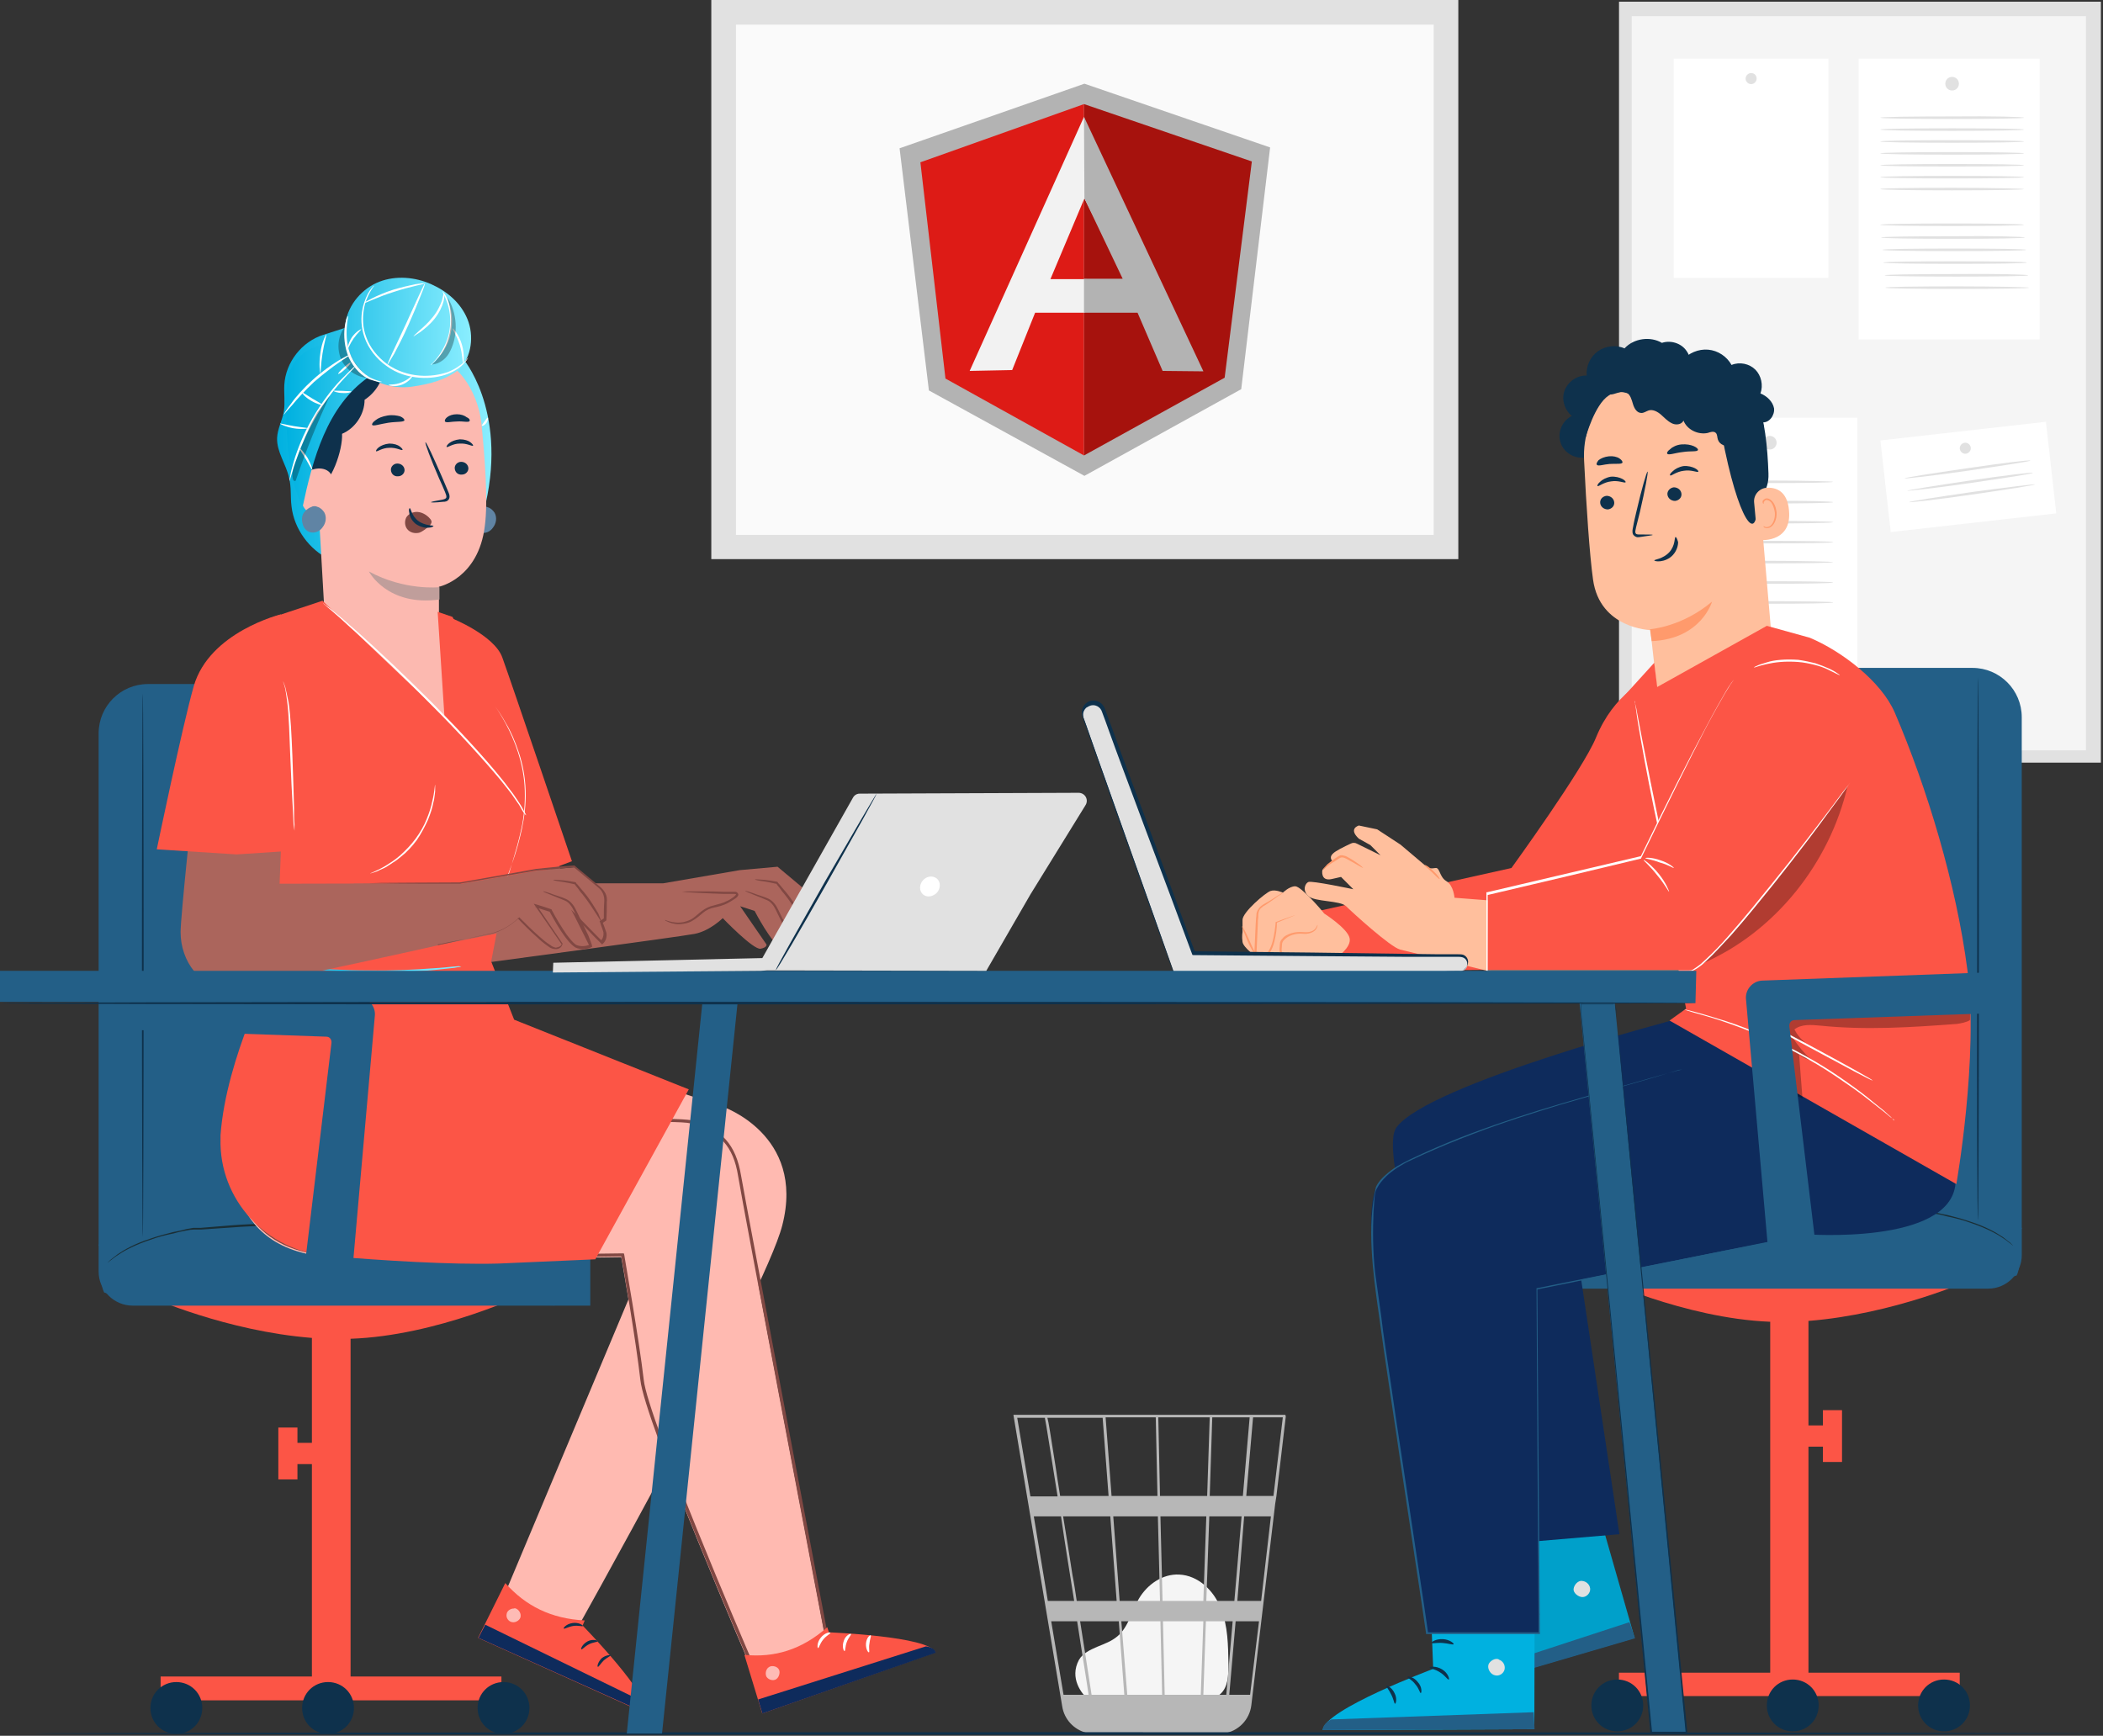 <svg width="596" height="492" viewBox="0 0 596 492" fill="none" xmlns="http://www.w3.org/2000/svg">
<rect x="0" y="0" width="596" height="492" fill="#333333" stroke="none"/>
<path d="M595.399 0.482H458.836V216.165H595.399V0.482Z" fill="#E1E1E1"/>
<path d="M591.173 4.576H462.438V212.673H591.173V4.576Z" fill="#F5F5F5"/>
<path d="M578.044 16.619H526.742V96.221H578.044V16.619Z" fill="white"/>
<path d="M555.166 23.724C555.166 24.808 554.323 25.651 553.239 25.651C552.155 25.651 551.312 24.808 551.312 23.724C551.312 22.64 552.155 21.797 553.239 21.797C554.323 21.797 555.166 22.64 555.166 23.724Z" fill="#E1E1E1"/>
<path d="M526.395 118.379H475.094V197.981H526.395V118.379Z" fill="white"/>
<path d="M503.494 125.484C503.494 126.568 502.651 127.411 501.567 127.411C500.484 127.411 499.641 126.568 499.641 125.484C499.641 124.4 500.484 123.557 501.567 123.557C502.651 123.557 503.494 124.4 503.494 125.484Z" fill="#E1E1E1"/>
<path d="M518.179 16.619H474.344V78.759H518.179V16.619Z" fill="white"/>
<path d="M497.842 22.279C497.842 23.122 497.119 23.845 496.276 23.845C495.434 23.845 494.711 23.122 494.711 22.279C494.711 21.436 495.434 20.713 496.276 20.713C497.24 20.713 497.842 21.436 497.842 22.279Z" fill="#E1E1E1"/>
<path d="M579.824 119.549L532.914 124.84L535.844 150.808L582.753 145.516L579.824 119.549Z" fill="white"/>
<path d="M558.537 127.05C558.537 127.893 557.815 128.615 556.972 128.615C556.129 128.615 555.406 127.893 555.406 127.05C555.406 126.207 556.129 125.484 556.972 125.484C557.815 125.484 558.537 126.207 558.537 127.05Z" fill="#E1E1E1"/>
<path d="M519.52 136.563C519.52 136.804 511.451 136.925 501.576 136.925C491.581 136.925 483.633 136.804 483.633 136.563C483.633 136.322 491.701 136.202 501.576 136.202C511.451 136.202 519.52 136.443 519.52 136.563Z" fill="#E1E1E1"/>
<path d="M519.52 142.344C519.52 142.585 511.451 142.705 501.576 142.705C491.581 142.705 483.633 142.585 483.633 142.344C483.633 142.103 491.701 141.982 501.576 141.982C511.451 141.862 519.52 142.103 519.52 142.344Z" fill="#E1E1E1"/>
<path d="M519.52 148.004C519.52 148.245 511.451 148.365 501.576 148.365C491.581 148.365 483.633 148.245 483.633 148.004C483.633 147.763 491.701 147.643 501.576 147.643C511.451 147.643 519.52 147.763 519.52 148.004Z" fill="#E1E1E1"/>
<path d="M519.52 153.664C519.52 153.905 511.451 154.025 501.576 154.025C491.581 154.025 483.633 153.905 483.633 153.664C483.633 153.423 491.701 153.303 501.576 153.303C511.451 153.303 519.52 153.423 519.52 153.664Z" fill="#E1E1E1"/>
<path d="M519.52 159.324C519.52 159.565 511.451 159.685 501.576 159.685C491.581 159.685 483.633 159.565 483.633 159.324C483.633 159.083 491.701 158.963 501.576 158.963C511.451 158.963 519.52 159.204 519.52 159.324Z" fill="#E1E1E1"/>
<path d="M519.52 165.104C519.52 165.345 511.451 165.466 501.576 165.466C491.581 165.466 483.633 165.345 483.633 165.104C483.633 164.863 491.701 164.743 501.576 164.743C511.451 164.743 519.52 164.863 519.52 165.104Z" fill="#E1E1E1"/>
<path d="M519.52 170.764C519.52 171.005 511.451 171.126 501.576 171.126C491.581 171.126 483.633 171.005 483.633 170.764C483.633 170.524 491.701 170.403 501.576 170.403C511.451 170.403 519.52 170.524 519.52 170.764Z" fill="#E1E1E1"/>
<path d="M575.42 130.542C575.42 130.783 567.471 131.987 557.596 133.432C547.722 134.877 539.773 135.72 539.773 135.6C539.773 135.359 547.722 134.155 557.596 132.71C567.351 131.265 575.42 130.301 575.42 130.542Z" fill="#E1E1E1"/>
<path d="M576.115 134.034C576.115 134.275 568.167 135.479 558.292 136.925C548.417 138.37 540.469 139.213 540.469 139.092C540.469 138.972 548.417 137.647 558.292 136.202C568.046 134.757 576.115 133.793 576.115 134.034Z" fill="#E1E1E1"/>
<path d="M576.724 137.286C576.724 137.527 568.776 138.731 558.901 140.176C549.026 141.621 541.078 142.464 541.078 142.344C541.078 142.103 549.026 140.899 558.901 139.453C568.776 138.129 576.724 137.165 576.724 137.286Z" fill="#E1E1E1"/>
<path d="M573.602 33.358C573.602 33.599 564.45 33.719 553.25 33.719C542.051 33.719 532.898 33.599 532.898 33.358C532.898 33.117 542.051 32.997 553.25 32.997C564.571 32.876 573.602 33.117 573.602 33.358Z" fill="#E1E1E1"/>
<path d="M573.602 36.73C573.602 36.971 564.45 37.091 553.25 37.091C542.051 37.091 532.898 36.971 532.898 36.73C532.898 36.489 542.051 36.369 553.25 36.369C564.571 36.369 573.602 36.489 573.602 36.73Z" fill="#E1E1E1"/>
<path d="M573.602 40.102C573.602 40.343 564.45 40.463 553.25 40.463C542.051 40.463 532.898 40.343 532.898 40.102C532.898 39.861 542.051 39.74 553.25 39.74C564.571 39.74 573.602 39.861 573.602 40.102Z" fill="#E1E1E1"/>
<path d="M573.602 43.474C573.602 43.715 564.45 43.835 553.25 43.835C542.051 43.835 532.898 43.715 532.898 43.474C532.898 43.233 542.051 43.113 553.25 43.113C564.571 43.113 573.602 43.233 573.602 43.474Z" fill="#E1E1E1"/>
<path d="M573.602 46.846C573.602 47.087 564.45 47.207 553.25 47.207C542.051 47.207 532.898 47.087 532.898 46.846C532.898 46.605 542.051 46.484 553.25 46.484C564.571 46.484 573.602 46.605 573.602 46.846Z" fill="#E1E1E1"/>
<path d="M573.602 50.218C573.602 50.459 564.45 50.579 553.25 50.579C542.051 50.579 532.898 50.459 532.898 50.218C532.898 49.977 542.051 49.857 553.25 49.857C564.571 49.857 573.602 49.977 573.602 50.218Z" fill="#E1E1E1"/>
<path d="M573.602 53.59C573.602 53.83 564.45 53.951 553.25 53.951C542.051 53.951 532.898 53.83 532.898 53.59C532.898 53.349 542.051 53.228 553.25 53.228C564.571 53.228 573.602 53.469 573.602 53.59Z" fill="#E1E1E1"/>
<path d="M573.602 63.706C573.602 63.947 564.45 64.067 553.25 64.067C542.051 64.067 532.898 63.947 532.898 63.706C532.898 63.465 542.051 63.344 553.25 63.344C564.571 63.344 573.602 63.465 573.602 63.706Z" fill="#E1E1E1"/>
<path d="M573.829 67.318C573.829 67.559 564.677 67.68 553.477 67.68C542.277 67.68 533.125 67.559 533.125 67.318C533.125 67.078 542.277 66.957 553.477 66.957C564.797 66.837 573.829 67.078 573.829 67.318Z" fill="#E1E1E1"/>
<path d="M574.204 70.811C574.204 71.052 565.052 71.172 553.852 71.172C542.652 71.172 533.5 71.052 533.5 70.811C533.5 70.57 542.652 70.45 553.852 70.45C565.052 70.45 574.204 70.57 574.204 70.811Z" fill="#E1E1E1"/>
<path d="M574.431 74.423C574.431 74.664 565.278 74.785 554.079 74.785C542.879 74.785 533.727 74.664 533.727 74.423C533.727 74.183 542.879 74.062 554.079 74.062C565.399 74.062 574.431 74.183 574.431 74.423Z" fill="#E1E1E1"/>
<path d="M574.813 78.036C574.813 78.277 565.661 78.397 554.461 78.397C543.262 78.397 534.109 78.277 534.109 78.036C534.109 77.795 543.262 77.675 554.461 77.675C565.661 77.555 574.813 77.795 574.813 78.036Z" fill="#E1E1E1"/>
<path d="M575.032 81.529C575.032 81.769 565.88 81.89 554.68 81.89C543.481 81.89 534.328 81.769 534.328 81.529C534.328 81.288 543.481 81.167 554.68 81.167C565.88 81.167 575.032 81.408 575.032 81.529Z" fill="#E1E1E1"/>
<path d="M413.295 0H201.586V158.481H413.295V0Z" fill="#E1E1E1"/>
<path d="M406.318 6.985H208.578V151.617H406.318V6.985Z" fill="#FAFAFA"/>
<path d="M512.526 410.051H516.62V414.386H522.039V399.694H516.62V404.03H512.526V374.405C536.852 372.478 558.288 362.844 558.288 362.844L452.312 361.881C452.312 361.881 477.241 373.682 501.687 374.646V474.118H458.816V480.741H555.397V474.118H512.526V410.051Z" fill="#FC5546"/>
<path d="M543.602 483.391C543.602 487.485 546.853 490.737 550.948 490.737C555.042 490.737 558.294 487.485 558.294 483.391C558.294 479.296 555.042 476.045 550.948 476.045C546.853 476.045 543.602 479.296 543.602 483.391Z" fill="#0E314C"/>
<path d="M500.727 483.391C500.727 487.485 503.978 490.737 508.073 490.737C512.167 490.737 515.419 487.485 515.419 483.391C515.419 479.296 512.167 476.045 508.073 476.045C503.978 476.045 500.727 479.296 500.727 483.391Z" fill="#0E314C"/>
<path d="M451 483.391C451 487.485 454.252 490.737 458.346 490.737C462.44 490.737 465.692 487.485 465.692 483.391C465.692 479.296 462.44 476.045 458.346 476.045C454.252 476.045 451 479.296 451 483.391Z" fill="#0E314C"/>
<path d="M516.734 348.272H572.973V203.279C572.973 195.572 566.711 189.31 559.004 189.31H516.734V348.272Z" fill="#235F87"/>
<path d="M560.585 345.864C560.705 345.864 560.826 311.422 560.826 268.912C560.826 226.401 560.705 191.959 560.585 191.959C560.465 191.959 560.344 226.401 560.344 268.912C560.224 311.302 560.344 345.864 560.585 345.864Z" fill="#0E314C"/>
<path d="M433.891 365.253H563.469C568.768 365.253 572.983 360.917 572.983 355.739V348.032H433.891V365.253Z" fill="#235F87"/>
<path d="M437.382 358.147C438.225 356.461 440.272 355.618 442.079 355.016C478.447 343.335 517.345 337.675 554.918 344.539C559.374 345.382 564.07 346.466 567.683 349.356C571.296 352.247 573.464 357.425 571.537 361.519L563.83 363.928C525.414 359.593 486.516 359.954 448.22 364.771C445.691 365.132 442.922 365.373 440.513 364.41C437.984 363.446 436.178 360.556 437.382 358.147Z" fill="#235F87"/>
<path d="M479.531 346.105C479.531 346.105 479.652 346.105 479.772 346.105C480.013 346.105 480.133 346.105 480.495 345.984C481.097 345.864 482.06 345.743 483.144 345.623C485.432 345.262 488.804 344.66 493.019 344.178C501.449 343.215 513.01 342.251 525.895 342.612C529.147 342.733 532.278 342.853 535.289 343.094C538.299 343.335 541.189 343.455 544.08 343.696C544.441 343.696 544.802 343.696 545.164 343.696C545.525 343.696 545.766 343.696 546.127 343.696C546.729 343.696 547.452 343.817 548.054 343.937C549.378 344.178 550.583 344.419 551.787 344.78C554.195 345.262 556.484 345.864 558.41 346.586C562.384 347.911 565.516 349.477 567.442 350.801C568.406 351.403 569.128 352.006 569.61 352.367C569.851 352.487 569.971 352.728 570.212 352.849C570.333 352.969 570.453 352.969 570.453 352.969C570.453 352.969 570.453 352.849 570.333 352.849C570.212 352.728 569.971 352.608 569.851 352.367C569.369 352.006 568.647 351.404 567.683 350.681C565.756 349.356 562.746 347.67 558.651 346.346C556.604 345.623 554.436 345.021 552.028 344.419C550.824 344.178 549.499 343.937 548.295 343.576C547.692 343.455 546.97 343.335 546.247 343.215C545.886 343.215 545.525 343.215 545.164 343.215C544.802 343.215 544.561 343.215 544.2 343.215C541.43 342.974 538.54 342.733 535.409 342.492C532.398 342.251 529.267 342.131 526.016 342.01C513.13 341.649 501.449 342.612 493.019 343.696C488.804 344.178 485.432 344.78 483.144 345.262C482.06 345.503 481.097 345.623 480.495 345.743C480.254 345.743 480.013 345.864 479.772 345.864C479.531 346.105 479.531 346.105 479.531 346.105Z" fill="#1A2E35"/>
<path d="M477.976 99.472C476.531 97.304 473.52 96.341 470.991 97.184C467.74 95.257 463.043 95.859 460.394 98.749C457.985 97.665 454.975 98.027 452.807 99.592C450.639 101.158 449.435 103.928 449.676 106.457C447.027 106.336 444.377 108.143 443.414 110.672C442.45 113.201 443.414 116.211 445.461 117.897C442.691 119.222 441.246 122.714 442.33 125.604C443.293 128.495 446.665 130.301 449.676 129.578L477.735 106.818C479.421 104.771 479.542 101.64 477.976 99.472Z" fill="#0E314C"/>
<path d="M448.943 130.542C448.221 116.813 458.216 104.891 471.824 103.205L473.149 103.085C487.841 102.001 496.873 113.923 497.595 128.615L501.81 177.388L502.653 186.661L469.897 197.86L467.73 178.592C467.73 178.592 453.399 178.231 451.472 164.261C450.509 157.397 449.545 143.307 448.943 130.542Z" fill="#FFBF9D"/>
<path d="M467.617 178.351C467.617 178.351 476.649 177.749 485.199 170.523C485.199 170.523 482.189 181.121 468.099 181.723L467.617 178.351Z" fill="#FF9A6C"/>
<path d="M453.504 142.584C453.624 143.668 454.587 144.391 455.671 144.391C456.755 144.27 457.598 143.427 457.478 142.344C457.357 141.26 456.394 140.537 455.31 140.537C454.226 140.658 453.383 141.501 453.504 142.584Z" fill="#0E314C"/>
<path d="M452.752 137.767C452.992 138.008 454.438 136.683 456.605 136.443C458.773 136.081 460.459 137.045 460.7 136.683C460.82 136.563 460.459 136.081 459.736 135.72C459.014 135.359 457.81 134.997 456.485 135.118C455.16 135.359 454.076 135.961 453.474 136.563C452.752 137.165 452.631 137.647 452.752 137.767Z" fill="#0E314C"/>
<path d="M472.558 140.176C472.679 141.26 473.642 141.982 474.726 141.982C475.81 141.862 476.653 141.019 476.532 139.935C476.412 138.851 475.449 138.129 474.365 138.129C473.281 138.249 472.438 139.212 472.558 140.176Z" fill="#0E314C"/>
<path d="M473.356 134.757C473.597 134.998 475.042 133.673 477.21 133.432C479.377 133.071 481.063 134.034 481.304 133.673C481.425 133.553 481.063 133.071 480.341 132.71C479.618 132.348 478.414 131.987 477.089 132.107C475.764 132.348 474.681 132.95 474.079 133.553C473.356 134.155 473.115 134.636 473.356 134.757Z" fill="#0E314C"/>
<path d="M468.371 151.617C468.371 151.496 467.046 151.496 464.758 151.496C464.156 151.496 463.674 151.496 463.554 151.135C463.313 150.774 463.554 150.171 463.674 149.449C464.036 148.004 464.397 146.559 464.758 145.114C466.203 138.851 467.167 133.794 466.926 133.673C466.685 133.673 465.24 138.611 463.795 144.873C463.434 146.438 463.072 147.883 462.831 149.328C462.711 149.931 462.47 150.774 462.831 151.496C463.072 151.857 463.434 152.098 463.795 152.219C464.156 152.339 464.517 152.219 464.758 152.219C467.046 151.857 468.371 151.737 468.371 151.617Z" fill="#0E314C"/>
<path d="M474.861 152.219C474.5 152.219 474.861 154.627 473.055 156.554C471.249 158.481 468.72 158.601 468.84 158.842C468.84 158.963 469.442 159.203 470.526 159.083C471.61 158.963 473.055 158.481 474.139 157.277C475.223 156.072 475.584 154.627 475.584 153.664C475.343 152.821 475.102 152.219 474.861 152.219Z" fill="#0E314C"/>
<path d="M472.527 128.615C472.889 129.097 474.695 128.374 476.863 128.133C479.151 127.772 481.078 128.133 481.198 127.531C481.319 127.29 480.837 126.809 479.994 126.447C479.151 126.086 477.947 125.845 476.502 125.966C475.177 126.086 473.973 126.688 473.37 127.29C472.648 127.772 472.287 128.374 472.527 128.615Z" fill="#0E314C"/>
<path d="M452.571 131.746C452.932 132.228 454.498 131.626 456.184 131.505C457.99 131.385 459.556 131.626 459.797 131.144C459.917 130.903 459.676 130.422 458.954 129.94C458.231 129.458 457.147 129.217 455.943 129.338C454.739 129.458 453.655 129.94 453.053 130.422C452.571 131.024 452.33 131.505 452.571 131.746Z" fill="#0E314C"/>
<path d="M449.405 123.919C449.405 123.919 451.934 114.646 455.908 112.117C460.725 108.986 463.616 114.285 468.312 112.237C473.009 110.19 477.585 107.179 483.004 110.311C489.026 113.682 486.858 116.934 487.942 123.076C492.638 148.124 498.178 154.627 497.937 142.585C497.937 141.26 501.429 139.815 501.189 134.155C500.948 126.929 500.105 118.259 497.817 113.442C495.89 109.347 493.12 106.698 488.303 104.048C480.716 99.834 471.323 100.917 464.94 102.483C458.799 104.048 447.479 113.08 449.405 123.919Z" fill="#0E314C"/>
<path d="M497.132 142.464C496.891 140.297 498.577 138.37 500.745 138.249C503.394 138.129 506.526 139.213 507.007 144.632C507.971 154.266 498.096 153.182 498.096 152.941C498.096 152.7 497.494 146.438 497.132 142.464Z" fill="#FFBF9D"/>
<path d="M499.764 149.087C499.764 149.087 499.885 149.208 500.246 149.328C500.487 149.449 500.969 149.449 501.45 149.208C502.414 148.726 503.136 147.04 503.016 145.354C502.895 144.511 502.655 143.668 502.293 142.946C501.932 142.223 501.45 141.862 500.848 141.741C500.366 141.621 500.005 141.982 499.885 142.344C499.764 142.584 499.885 142.825 499.764 142.825C499.764 142.825 499.523 142.705 499.523 142.223C499.523 141.982 499.644 141.741 499.885 141.621C500.126 141.38 500.366 141.26 500.728 141.26C501.45 141.26 502.173 141.862 502.655 142.584C503.136 143.307 503.377 144.27 503.498 145.234C503.618 147.161 502.775 149.087 501.45 149.569C500.848 149.81 500.246 149.69 499.885 149.449C499.885 149.328 499.764 149.087 499.764 149.087Z" fill="#FF9A6C"/>
<path d="M494.462 123.918C493.378 124.882 492.174 125.966 490.608 126.327C489.163 126.688 487.356 126.086 486.875 124.641C486.634 124.039 486.754 123.196 486.273 122.714C485.67 122.112 484.707 122.473 483.985 122.714C481.215 123.316 478.084 121.751 477.12 119.222C476.518 120.426 474.832 120.546 473.748 119.944C472.544 119.342 471.701 118.379 470.738 117.536C469.774 116.693 468.45 115.97 467.245 116.332C466.523 116.572 465.921 117.054 465.198 117.054C463.873 117.054 463.151 115.729 462.79 114.525C462.428 113.321 462.067 111.876 460.983 111.274C459.899 110.792 458.695 111.274 457.491 111.635C456.407 111.996 454.841 111.876 454.36 110.792C454.119 110.19 454.239 109.588 454.601 108.986C455.805 106.457 458.936 105.011 461.585 105.734C462.067 102.483 464.716 99.592 467.968 98.87C471.219 98.147 474.832 99.472 476.759 102.121C478.565 100.074 481.335 98.87 484.105 99.111C486.875 99.352 489.404 101.037 490.728 103.446C493.016 102.483 495.786 103.085 497.472 104.771C499.158 106.457 499.76 109.226 498.917 111.514C500.724 112.237 502.41 113.803 502.771 115.729C503.012 117.656 501.446 119.944 499.399 119.703C500.363 121.149 500.001 123.316 498.677 124.4C497.352 125.484 495.064 125.243 493.98 123.918" fill="#0E314C"/>
<path d="M421.348 426.55L431.103 455.813C431.103 455.813 404.609 475.563 405.813 481.103L463.257 464.243L450.01 417.999L421.348 426.55Z" fill="#00B1E0"/>
<g opacity="0.1">
<path d="M421.348 426.55L431.103 455.813C431.103 455.813 404.609 475.563 405.813 481.103L463.257 464.243L450.01 417.999L421.348 426.55Z" fill="black"/>
</g>
<path d="M448.248 448.106C449.453 448.106 450.536 449.069 450.657 450.273C450.777 451.478 449.693 452.682 448.489 452.682C447.285 452.682 445.84 451.478 445.96 450.394C446.081 449.189 447.285 447.865 448.489 448.106" fill="#E1E1E1"/>
<path d="M463.375 464.363L461.81 459.787L407.257 477.61C407.257 477.61 404.969 479.417 405.811 481.223L463.375 464.363Z" fill="#235F87"/>
<path d="M430.147 455.813C430.268 456.054 431.713 455.813 433.278 456.295C434.964 456.776 436.048 457.74 436.289 457.619C436.53 457.499 435.566 455.933 433.639 455.331C431.592 454.729 430.027 455.572 430.147 455.813Z" fill="#1A2E35"/>
<path d="M424.819 460.028C424.819 460.269 426.143 460.389 427.468 461.352C428.793 462.195 429.395 463.4 429.636 463.4C429.876 463.4 429.636 461.714 427.95 460.509C426.384 459.426 424.698 459.787 424.819 460.028Z" fill="#1A2E35"/>
<path d="M423.508 468.337C423.749 468.337 423.749 466.772 422.545 465.447C421.34 464.122 419.895 463.881 419.775 464.122C419.654 464.363 420.738 464.965 421.702 466.049C422.785 467.133 423.267 468.337 423.508 468.337Z" fill="#1A2E35"/>
<path d="M428.689 448.828C428.93 449.069 430.014 448.226 431.7 447.985C433.266 447.624 434.711 447.745 434.831 447.504C434.952 447.263 433.386 446.54 431.58 447.022C429.532 447.383 428.449 448.708 428.689 448.828Z" fill="#1A2E35"/>
<path d="M404.974 442.205L406.178 473.034C406.178 473.034 375.228 484.595 374.867 490.375L434.839 490.134L434.96 441.964L404.974 442.205Z" fill="#00B1E0"/>
<path d="M424.725 470.384C425.929 470.746 426.652 471.95 426.411 473.154C426.17 474.358 424.845 475.201 423.641 474.84C422.437 474.599 421.473 473.034 421.835 471.83C422.196 470.746 423.882 469.782 424.845 470.384" fill="#E1E1E1"/>
<path d="M434.902 490.134L434.661 485.317L377.338 487.365C377.338 487.365 374.689 488.569 374.93 490.375L434.902 490.134Z" fill="#235F87"/>
<path d="M405.178 472.672C405.178 472.913 406.623 473.034 408.068 473.997C409.513 474.84 410.235 476.165 410.597 476.044C410.838 476.044 410.476 474.238 408.67 473.154C406.864 472.07 405.057 472.432 405.178 472.672Z" fill="#0E314C"/>
<path d="M398.914 475.322C398.793 475.563 400.118 476.045 401.082 477.369C402.165 478.574 402.406 479.898 402.647 479.898C402.888 479.898 403.129 478.212 401.804 476.767C400.6 475.202 398.914 475.081 398.914 475.322Z" fill="#0E314C"/>
<path d="M395.334 482.909C395.575 483.03 396.057 481.464 395.214 479.898C394.491 478.333 393.046 477.61 392.926 477.851C392.805 478.092 393.648 478.935 394.25 480.26C394.973 481.584 395.093 482.789 395.334 482.909Z" fill="#0E314C"/>
<path d="M405.711 465.688C405.831 465.929 407.156 465.568 408.842 465.688C410.528 465.808 411.732 466.29 411.973 466.049C412.093 465.808 410.889 464.725 408.962 464.604C406.915 464.484 405.59 465.447 405.711 465.688Z" fill="#0E314C"/>
<path d="M476.409 288.541C476.409 288.541 404.635 307.207 395.723 319.611C388.136 330.088 427.757 437.508 427.757 437.508L458.947 434.859L445.459 345.021L525.904 319.491L513.741 288.541H476.409Z" fill="#0E2B5C"/>
<path d="M471.225 305.28C471.225 305.28 397.765 323.103 390.419 335.748C386.926 341.649 389.215 361.038 390.539 370.311C391.382 376.452 404.388 462.918 404.388 462.918H436.181L435.458 365.253L511.688 349.838C511.688 349.838 552.633 352.969 554.198 335.507L537.098 312.386L496.755 292.395L471.225 305.28Z" fill="#0E2B5C"/>
<path d="M476.886 303.113C476.886 303.113 476.525 303.233 475.802 303.354C475.079 303.594 473.996 303.835 472.671 304.197C469.901 304.919 465.927 306.123 460.749 307.568C455.57 309.014 449.188 310.82 441.842 312.988C434.496 315.155 426.186 317.805 417.154 321.177C412.578 322.863 408.002 324.789 403.185 326.957C401.981 327.559 400.776 328.041 399.572 328.643C398.368 329.245 397.164 329.847 395.959 330.57C394.755 331.292 393.671 332.135 392.587 333.099C391.504 334.062 390.54 335.146 389.938 336.471C387.409 347.67 388.975 360.074 390.781 372.599C391.624 378.981 392.587 385.364 393.551 391.987C394.514 398.611 395.598 405.354 396.562 412.219C398.609 425.947 400.776 440.158 402.944 454.729C403.305 457.499 403.787 460.269 404.148 462.918V463.159H404.389C415.228 463.159 425.825 463.159 436.182 463.159H436.423V462.918C436.182 425.947 435.82 392.469 435.7 365.253L435.58 365.493C458.34 360.917 476.886 357.064 489.771 354.535C496.154 353.21 501.212 352.247 504.584 351.524C506.27 351.163 507.594 350.922 508.437 350.681C509.28 350.44 509.762 350.44 509.762 350.44C509.762 350.44 509.28 350.561 508.437 350.681C507.594 350.801 506.27 351.042 504.584 351.404C501.212 352.126 496.154 353.09 489.771 354.294C476.886 356.823 458.34 360.556 435.58 365.132H435.459V365.253C435.58 392.348 435.82 425.827 436.061 462.918L436.302 462.677C425.946 462.677 415.348 462.677 404.51 462.677L404.751 462.918C404.389 460.148 403.908 457.499 403.546 454.729C401.379 440.158 399.211 425.947 397.164 412.219C396.08 405.354 395.116 398.611 394.153 391.987C393.19 385.364 392.106 378.981 391.383 372.599C390.902 369.467 390.54 366.336 390.059 363.205C389.577 360.074 389.336 357.064 389.216 354.053C389.095 351.042 389.095 348.032 389.216 345.141C389.216 343.696 389.336 342.251 389.456 340.806C389.577 339.361 389.577 337.916 390.299 336.712C390.902 335.507 391.865 334.423 392.828 333.46C393.792 332.497 394.996 331.654 396.08 330.931C397.284 330.209 398.368 329.486 399.572 329.004C400.776 328.402 401.981 327.92 403.185 327.318C408.002 325.151 412.699 323.224 417.154 321.538C426.186 318.046 434.496 315.517 441.842 313.228C449.188 311.061 455.57 309.254 460.749 307.689C465.927 306.244 469.901 305.04 472.671 304.197C473.996 303.835 475.079 303.474 475.802 303.233C476.525 303.233 476.886 303.113 476.886 303.113Z" fill="#235F87"/>
<path d="M466.642 192.682C466.642 192.682 457.49 196.415 452.311 209.06C448.699 217.971 428.347 246.031 428.347 246.031L374.275 258.073L372.469 275.294L459.055 274.572L471.098 236.276L466.642 192.682Z" fill="#FC5546"/>
<path d="M468.817 187.865L460.508 197.017L477.849 285.892L473.153 289.264L554.44 335.628C554.44 335.628 560.823 299.379 557.571 274.933C554.44 250.727 546.131 223.27 536.978 201.955C533.125 193.043 521.805 184.493 512.893 180.76L500.73 177.388L469.66 194.729L468.817 187.865Z" fill="#FC5546"/>
<g opacity="0.3">
<path d="M510.839 311.422C510.477 307.207 510.236 303.113 509.875 298.898C510.839 299.741 512.043 300.343 513.368 300.463C511.32 298.536 509.514 296.369 507.948 293.96C509.153 294.442 510.357 295.044 511.682 295.526C510.357 294.562 509.273 293.238 508.55 291.793C510.477 290.227 513.368 290.468 515.896 290.709C528.782 292.033 541.668 291.19 554.553 290.227C555.517 290.107 557.444 289.745 558.286 289.143C558.286 289.143 558.527 285.651 557.925 284.326C557.323 283.001 556.48 283.363 555.155 282.881C553.831 282.399 552.386 282.279 550.94 282.279C535.285 281.436 519.509 282.761 503.854 284.085C502.89 284.206 501.807 284.326 501.084 284.928C499.759 286.012 499.88 287.939 500.121 289.504C500.964 295.405 501.686 301.186 502.529 307.087" fill="black"/>
</g>
<path d="M463.273 198.703C463.273 198.703 463.273 198.944 463.394 199.546C463.514 200.148 463.635 200.871 463.755 201.834C463.996 203.761 464.478 206.531 465.08 210.023C466.284 216.887 468.09 226.401 470.379 236.878C472.546 247.355 474.714 256.869 476.159 263.613C476.882 266.985 477.604 269.755 478.086 271.681C478.327 272.645 478.447 273.367 478.568 273.849C478.688 274.331 478.808 274.572 478.808 274.572C478.808 274.572 478.808 274.331 478.688 273.849C478.568 273.247 478.447 272.524 478.206 271.681C477.845 269.755 477.243 266.985 476.52 263.492C475.075 256.628 473.028 247.114 470.86 236.637C468.693 226.16 466.766 216.647 465.441 209.782C464.839 206.41 464.237 203.641 463.876 201.593C463.755 200.63 463.514 199.907 463.394 199.426C463.394 198.944 463.394 198.703 463.273 198.703Z" fill="white"/>
<path d="M536.858 317.564C536.858 317.564 536.737 317.323 536.376 317.082C536.015 316.721 535.533 316.239 534.931 315.757C534.329 315.155 533.486 314.433 532.522 313.71C531.559 312.988 530.475 312.024 529.271 311.061C526.862 309.134 523.852 306.966 520.48 304.678C517.108 302.39 513.254 300.102 509.16 297.934C504.945 295.767 500.971 293.96 497.117 292.395C493.384 290.829 489.892 289.625 487.001 288.782C485.556 288.3 484.231 287.939 483.027 287.578C481.823 287.216 480.86 286.976 480.017 286.735C479.174 286.494 478.571 286.373 478.09 286.253C477.608 286.133 477.367 286.133 477.367 286.133C477.367 286.133 477.608 286.253 477.969 286.373C478.451 286.494 479.053 286.735 479.896 286.976C480.739 287.216 481.703 287.457 482.907 287.819C484.111 288.18 485.436 288.541 486.881 289.023C489.771 289.986 493.263 291.19 496.997 292.756C500.73 294.322 504.824 296.128 508.919 298.296C513.013 300.463 516.867 302.751 520.239 305.039C523.611 307.328 526.621 309.375 529.03 311.302C530.234 312.265 531.318 313.108 532.282 313.831C533.245 314.553 534.088 315.276 534.69 315.757C535.292 316.239 535.774 316.721 536.256 316.962C536.617 317.443 536.737 317.684 536.858 317.564Z" fill="white"/>
<path d="M495.072 286.976C494.951 287.096 502.899 291.552 512.774 296.85C522.649 302.149 530.597 306.485 530.718 306.244C530.838 306.123 522.89 301.668 513.015 296.369C503.14 291.07 495.192 286.855 495.072 286.976Z" fill="white"/>
<g opacity="0.3">
<path d="M523.609 222.788C518.551 244.586 503.137 264.095 482.664 273.006C496.272 258.555 511.085 240.371 523.609 222.788Z" fill="black"/>
</g>
<path d="M375.26 258.916C374.778 258.194 368.757 251.209 367.071 251.209C365.385 251.209 363.579 253.015 363.579 253.015C363.579 253.015 361.532 252.052 360.086 252.534C358.641 253.015 352.138 258.555 352.138 260.723C352.138 262.89 352.138 264.215 352.138 264.215C352.138 264.215 351.897 265.419 352.138 266.985C352.379 268.671 356.353 271.441 356.353 271.441H378.752C378.752 271.441 383.088 268.55 382.486 265.901C381.884 263.131 375.26 258.916 375.26 258.916Z" fill="#FFBF9D"/>
<path d="M363.576 253.015C363.576 253.015 363.095 253.256 362.131 253.858C361.168 254.46 359.964 255.303 358.398 256.146C358.037 256.387 357.555 256.628 357.194 256.989C356.832 257.351 356.471 257.832 356.23 258.435C355.989 259.037 356.11 259.639 355.99 260.121C355.99 260.723 355.869 261.325 355.869 261.927C355.749 264.335 355.628 267.105 355.508 269.875C355.508 270.357 355.508 270.718 355.508 271.2V271.441H355.749C356.23 271.561 356.712 271.681 357.073 271.802C357.675 271.802 358.398 271.561 358.88 271.2C359.361 270.838 359.723 270.357 359.964 269.875C360.566 268.912 360.927 267.828 361.168 266.864C361.65 264.938 361.89 263.011 361.89 261.445L361.77 261.566C363.335 260.963 364.66 260.361 365.624 260C366.587 259.639 367.069 259.398 367.069 259.398C367.069 259.398 366.587 259.518 365.624 259.88C364.54 260.241 363.215 260.723 361.65 261.325H361.529V261.445C361.409 263.011 361.168 264.817 360.686 266.744C360.445 267.707 360.084 268.671 359.482 269.634C359 270.477 358.157 271.32 357.073 271.32H357.194C356.712 271.2 356.23 271.079 355.869 270.959L356.11 271.2C356.11 270.838 356.11 270.357 356.11 269.875C356.23 267.105 356.351 264.335 356.471 261.927C356.471 261.325 356.471 260.723 356.592 260.121C356.592 259.518 356.592 259.037 356.712 258.555C356.833 258.073 357.073 257.592 357.435 257.351C357.796 256.989 358.157 256.749 358.639 256.508C360.084 255.544 361.288 254.701 362.252 253.979C363.095 253.497 363.576 253.136 363.576 253.015Z" fill="#FF9A6C"/>
<path d="M378.754 270.718C378.754 270.718 378.273 270.597 377.309 270.477C376.225 270.357 374.901 270.236 373.215 270.116C371.89 270.477 370.324 270.718 368.638 270.959C367.796 271.079 366.832 271.2 365.989 271.2C365.146 271.2 364.062 271.2 363.581 270.477C363.34 270.116 363.219 269.634 363.219 269.152C363.219 268.671 363.34 268.189 363.34 267.587C363.34 267.226 363.581 266.744 363.942 266.383C364.303 266.021 364.664 265.78 365.026 265.54C366.712 264.576 368.398 264.576 369.843 264.697C371.288 264.697 372.492 264.094 372.974 263.372C373.456 262.649 373.456 262.168 373.335 262.168C373.335 262.168 373.215 262.649 372.733 263.251C372.251 263.854 371.167 264.335 369.722 264.215C368.277 264.094 366.471 264.094 364.664 265.058C364.183 265.299 363.821 265.54 363.46 266.021C363.099 266.383 362.738 266.864 362.738 267.466C362.738 267.948 362.617 268.43 362.617 269.032C362.617 269.634 362.738 270.236 363.099 270.718C363.46 271.2 364.062 271.44 364.544 271.561C365.026 271.681 365.507 271.681 365.989 271.681C366.953 271.681 367.916 271.561 368.759 271.44C370.445 271.2 372.01 270.838 373.456 270.477H373.335C375.021 270.477 376.346 270.597 377.43 270.597C378.152 270.718 378.754 270.718 378.754 270.718Z" fill="#FF9A6C"/>
<path d="M355.859 270.597C355.979 270.477 355.016 268.791 354.053 266.503C353.089 264.215 352.126 262.529 352.005 262.529C351.885 262.529 352.607 264.456 353.571 266.744C354.534 269.032 355.739 270.718 355.859 270.597Z" fill="#FF9A6C"/>
<path d="M524.81 221.223C524.81 221.223 485.31 274.933 479.169 274.933C473.027 274.933 421.484 274.933 421.484 274.933V253.136L465.079 242.9C465.079 242.9 486.515 198.462 491.332 192.802C496.028 187.142 508.793 179.435 518.307 187.985C527.821 196.415 524.81 221.223 524.81 221.223Z" fill="#FC5546"/>
<path d="M421.602 255.183L412.209 254.46C412.209 254.46 411.968 250.968 409.921 249.764C407.874 248.559 408.114 245.79 406.79 246.031C405.585 246.271 404.742 246.031 404.742 246.031L396.915 239.407L390.291 235.072L385.113 233.988C385.113 233.988 381.982 234.831 385.113 237.721L388.364 239.528L391.255 242.418L384.631 239.166C384.029 238.805 383.307 238.805 382.704 239.166C381.139 239.889 378.369 241.213 377.647 242.056C376.563 243.14 377.647 244.104 377.647 244.104L374.756 246.633C374.756 246.633 374.154 249.884 377.406 249.162L380.055 248.559L383.547 252.052C383.547 252.052 371.625 249.523 370.782 250.005C369.939 250.366 368.976 252.293 370.782 253.979C372.589 255.665 379.814 255.183 381.5 256.869C383.186 258.555 394.025 268.43 396.794 269.152C399.444 269.754 421.482 275.174 421.482 275.174L421.602 255.183Z" fill="#FFBF9D"/>
<path d="M374.766 246.633C374.766 246.633 375.368 246.151 376.331 245.429C376.813 245.067 377.415 244.586 378.138 244.224C378.499 243.983 378.86 243.743 379.221 243.502C379.583 243.261 379.944 243.02 380.305 243.02C381.148 243.02 381.871 243.622 382.593 243.983C383.316 244.345 383.918 244.706 384.52 245.067C385.604 245.669 386.206 246.031 386.327 246.031C386.327 246.031 385.845 245.428 384.761 244.706C384.279 244.345 383.677 243.983 382.955 243.502C382.593 243.261 382.232 243.14 381.871 242.9C381.509 242.659 381.028 242.538 380.426 242.418C380.305 242.418 380.185 242.418 379.944 242.418C379.824 242.418 379.703 242.538 379.583 242.538C379.342 242.659 379.221 242.779 378.981 242.9C378.619 243.14 378.258 243.381 377.897 243.622C377.295 244.104 376.692 244.586 376.211 244.947C375.247 245.91 374.766 246.512 374.766 246.633Z" fill="#FF9A6C"/>
<path d="M403.784 245.188C403.663 245.308 404.627 246.151 405.831 247.235C406.915 248.319 407.878 249.282 407.999 249.162C408.119 249.041 407.396 247.957 406.192 246.874C404.988 245.669 403.904 245.067 403.784 245.188Z" fill="#FF9A6C"/>
<path d="M491.346 192.682C491.346 192.682 490.382 193.766 489.058 196.054C487.733 198.342 485.806 201.714 483.518 206.049C478.822 214.72 472.439 227.365 464.973 242.779L465.093 242.659C452.207 245.669 437.395 249.162 421.499 252.895H421.258V253.136C421.258 260.12 421.258 267.466 421.258 274.933V275.174H421.499C422.342 275.174 423.185 275.174 424.148 275.174C441.489 275.174 458.108 275.174 473.161 275.174C475.088 275.174 476.895 275.174 478.701 275.174C478.942 275.174 479.183 275.174 479.424 275.174C479.665 275.174 479.905 275.053 480.146 274.933C480.628 274.692 480.989 274.451 481.35 274.21C482.073 273.729 482.796 273.126 483.398 272.524C486.047 270.116 488.335 267.466 490.623 265.058C495.079 260 498.933 255.183 502.545 250.727C509.651 241.816 515.19 234.47 518.923 229.291C520.85 226.762 522.295 224.715 523.259 223.39C523.74 222.668 524.102 222.186 524.343 221.825C524.102 222.186 523.74 222.668 523.138 223.39C522.055 224.715 520.609 226.762 518.683 229.291C514.829 234.349 509.289 241.695 502.064 250.607C498.451 255.063 494.597 259.88 490.142 264.937C487.974 267.466 485.565 269.995 482.916 272.404C482.314 273.006 481.591 273.608 480.869 274.09C480.507 274.331 480.146 274.572 479.785 274.812C479.424 275.053 479.062 275.053 478.581 275.053C476.774 275.053 474.847 275.053 473.041 275.053C457.988 275.053 441.369 275.053 424.028 275.053C423.185 275.053 422.221 275.053 421.378 275.053L421.619 275.294C421.619 267.828 421.619 260.482 421.619 253.497L421.378 253.738C437.274 250.005 452.087 246.512 464.973 243.381H465.093V243.261C472.559 227.846 478.822 215.201 483.398 206.41C485.686 202.075 487.613 198.703 488.937 196.415C489.66 195.331 490.142 194.368 490.503 193.886C491.225 192.923 491.346 192.682 491.346 192.682Z" fill="white"/>
<path d="M497.109 189.19C497.109 189.31 498.434 188.708 500.722 188.226C501.806 187.985 503.131 187.744 504.696 187.624C506.141 187.504 507.827 187.504 509.513 187.624C511.199 187.744 512.885 188.106 514.33 188.467C515.775 188.828 517.1 189.31 518.064 189.792C520.111 190.755 521.315 191.478 521.435 191.357C521.435 191.357 521.195 191.116 520.592 190.755C520.111 190.394 519.268 189.912 518.184 189.43C517.1 188.949 515.896 188.467 514.451 187.985C513.006 187.624 511.32 187.263 509.634 187.022C507.827 186.901 506.141 186.901 504.696 187.022C503.131 187.142 501.806 187.383 500.722 187.744C499.638 188.106 498.675 188.347 498.193 188.587C497.35 188.949 497.109 189.069 497.109 189.19Z" fill="white"/>
<path d="M473.02 252.775C473.14 252.775 472.177 250.246 470.129 247.717C468.082 245.188 465.915 243.622 465.794 243.743C465.674 243.863 467.721 245.549 469.648 248.078C471.695 250.486 472.899 252.775 473.02 252.775Z" fill="white"/>
<path d="M474.358 246.031C474.478 245.91 472.912 244.585 470.624 243.863C468.336 243.02 466.289 243.02 466.289 243.261C466.289 243.381 468.216 243.622 470.384 244.465C472.672 245.067 474.358 246.151 474.358 246.031Z" fill="white"/>
<path d="M570.464 286.976L508.565 289.143C507.601 289.143 506.999 289.986 507.12 290.95L516.031 365.132H502.062L494.836 283.363C494.475 280.593 496.643 278.064 499.413 277.944L572.15 275.294L570.464 286.976Z" fill="#235F87"/>
<path d="M413.778 275.294L332.972 276.378L307.08 203.52C306.478 201.955 307.201 200.269 308.646 199.667C310.211 198.944 312.138 199.787 312.74 201.353L338.391 270.357L413.778 271.079C414.982 271.079 415.825 272.043 415.825 273.127C415.945 274.451 414.982 275.294 413.778 275.294Z" fill="#E1E1E1"/>
<path d="M413.78 275.294C413.78 275.294 414.382 275.415 415.105 274.692C415.466 274.331 415.827 273.849 415.827 273.127C415.827 272.404 415.346 271.561 414.382 271.32C413.901 271.2 413.419 271.2 412.937 271.2C412.456 271.2 411.853 271.2 411.251 271.2C410.047 271.2 408.722 271.2 407.398 271.2C404.628 271.2 401.376 271.2 397.764 271.2C383.433 271.079 362.84 270.959 338.273 270.718H338.032L337.912 270.598C333.938 259.88 329.602 248.198 324.906 235.794C322.618 229.653 320.209 223.27 317.801 216.767C316.596 213.516 315.392 210.264 314.188 206.892C313.586 205.206 312.984 203.52 312.381 201.955C312.141 201.112 311.659 200.51 310.936 200.148C310.214 199.787 309.371 199.787 308.648 200.148C308.407 200.269 308.046 200.51 307.805 200.63C307.203 201.232 306.842 202.075 306.962 202.918C306.962 203.279 307.203 203.761 307.323 204.122L307.805 205.447C308.407 207.133 309.009 208.939 309.612 210.625C310.816 214.118 312.02 217.49 313.224 220.862C315.633 227.605 317.921 234.229 320.209 240.611C324.785 253.377 329.121 265.54 332.974 276.619L332.733 276.498C356.939 276.258 377.171 276.017 391.261 275.776C398.366 275.655 403.905 275.655 407.638 275.655C409.565 275.655 411.01 275.655 411.974 275.655C412.456 275.655 412.817 275.655 413.058 275.655C413.66 275.294 413.78 275.294 413.78 275.294C413.78 275.294 413.66 275.294 413.419 275.294C413.178 275.294 412.817 275.294 412.335 275.294C411.372 275.294 409.927 275.294 408 275.415C404.146 275.535 398.607 275.535 391.622 275.655C377.412 275.896 357.3 276.137 333.095 276.498H332.854L332.733 276.258C328.759 265.178 324.424 253.136 319.848 240.25C317.56 233.868 315.151 227.244 312.863 220.5C311.659 217.128 310.455 213.756 309.25 210.264C308.648 208.578 308.046 206.772 307.444 205.086L306.962 203.761C306.842 203.4 306.601 202.918 306.601 202.316C306.481 201.353 306.842 200.269 307.564 199.546C307.805 199.305 308.166 199.064 308.528 198.824C309.491 198.462 310.575 198.462 311.418 198.944C312.261 199.305 312.984 200.269 313.224 201.112C313.827 202.798 314.429 204.484 315.031 206.049C316.235 209.421 317.439 212.673 318.644 215.924C321.052 222.427 323.461 228.81 325.749 234.951C330.325 247.355 334.66 259.037 338.634 269.755L338.393 269.634C362.96 269.875 383.433 270.116 397.884 270.357C401.497 270.357 404.628 270.477 407.518 270.477C408.963 270.477 410.167 270.477 411.372 270.477C411.974 270.477 412.576 270.477 413.058 270.477C413.539 270.477 414.141 270.477 414.623 270.598C415.587 270.959 416.068 271.802 416.068 272.645C416.068 273.367 415.707 273.969 415.346 274.331C414.382 275.535 413.78 275.294 413.78 275.294Z" fill="#0E314C"/>
<path d="M308.299 481.584C306.613 480.139 303 475.683 305.77 470.505C306.854 468.578 309.021 467.615 310.948 466.772C312.996 465.929 315.043 465.206 316.729 463.761C319.86 461.112 320.703 456.656 322.75 453.164C325.159 449.069 329.494 446.059 334.191 446.299C339.61 446.54 344.065 450.876 345.992 455.934C348.04 460.871 348.04 466.411 348.16 471.83C348.16 474.84 348.04 478.212 345.872 480.139C343.825 481.946 340.814 482.066 338.044 481.946C328.29 481.705 318.535 481.343 308.781 481.103" fill="#F5F5F5"/>
<path d="M364.276 401.019H287.203L301.052 483.752C301.654 487.365 304.304 490.135 307.676 491.098C307.796 491.098 307.796 491.098 307.916 491.218C308.157 491.218 308.398 491.339 308.639 491.339C309.121 491.459 309.723 491.459 310.205 491.459C310.205 491.459 310.205 491.459 310.205 491.58H310.566H344.887C345.489 491.58 346.212 491.459 346.814 491.339C350.909 490.737 354.16 487.485 354.642 483.27L361.386 426.309L361.747 424.021L364.396 401.501L364.276 401.019ZM349.825 453.766H341.877L342.72 429.801H351.872L349.825 453.766ZM352.595 429.801H360.181L357.412 453.766H350.668L352.595 429.801ZM330.075 480.38L329.593 459.546H341.034L340.311 480.38H330.075ZM317.791 459.546H328.871L329.352 480.38H319.477L317.791 459.546ZM318.634 480.38H309.362C308.519 474.72 307.314 467.374 306.11 459.546H317.069L318.634 480.38ZM317.31 453.766L315.503 429.801H328.148L328.75 453.766H317.31ZM329.473 453.766L328.871 429.801H341.877L341.034 453.766H329.473ZM328.75 424.021L328.268 401.742H342.84L342.117 424.021H328.75ZM328.028 424.021H315.022L313.336 401.742H327.546L328.028 424.021ZM314.179 424.021H300.45C299.968 421.01 299.487 417.999 299.125 415.47C297.68 406.438 297.198 403.067 296.837 401.862H312.493L314.179 424.021ZM314.66 429.801L316.467 453.766H305.147C304.785 451.357 304.424 448.828 303.942 446.42C303.099 440.76 302.136 435.1 301.293 429.801H314.66ZM304.424 453.766H296.958L292.984 429.801H300.691C301.775 437.268 303.099 445.457 304.424 453.766ZM305.267 459.546C306.351 466.772 307.555 473.877 308.519 480.38H301.413L297.921 459.546H305.267ZM341.034 480.38L341.756 459.546H349.343L347.537 480.38H341.034ZM342.84 424.021L343.563 401.742H354.16L352.233 424.021H342.84ZM296.115 401.862C296.476 403.428 297.801 412.219 299.727 424.141H292.02L288.287 401.862H296.115ZM354.281 480.38H348.38L350.186 459.546H356.809L354.281 480.38ZM360.904 424.021H353.197L355.123 401.742H363.553L360.904 424.021Z" fill="#B7B7B7"/>
<path d="M594.784 491.339C594.784 491.459 463.76 491.7 302.268 491.7C140.656 491.7 9.633 491.58 9.633 491.339C9.633 491.218 140.656 490.977 302.268 490.977C463.76 490.977 594.784 491.218 594.784 491.339Z" fill="#0E314C"/>
<path d="M84.313 353.09H27.953V207.856C27.953 200.148 34.215 193.886 41.923 193.886H84.313V353.09Z" fill="#235F87"/>
<path d="M40.467 350.681C40.347 350.681 40.227 316.119 40.227 273.608C40.227 230.977 40.347 196.536 40.467 196.536C40.588 196.536 40.708 231.098 40.708 273.608C40.708 316.119 40.588 350.681 40.467 350.681Z" fill="#0E314C"/>
<path d="M99.353 379.463C123.92 378.62 148.849 366.698 148.849 366.698L42.633 367.661C42.633 367.661 64.069 377.295 88.395 379.222V408.967H84.3V404.632H78.881V419.324H84.3V414.989H88.395V475.202H45.523V481.945H88.395H99.233H142.105V475.202H99.353V379.463Z" fill="#FC5546"/>
<path d="M167.286 370.07H37.587C32.288 370.07 27.953 365.734 27.953 360.436V352.728H167.286V370.07Z" fill="#235F87"/>
<path d="M163.783 362.964C162.94 361.279 160.893 360.436 159.087 359.833C122.718 348.152 83.7 342.492 46.127 349.356C41.551 350.199 36.975 351.283 33.362 354.173C29.749 357.064 27.581 362.242 29.508 366.336L37.216 368.865C75.632 364.53 114.65 364.891 153.066 369.708C155.594 370.07 158.364 370.31 160.773 369.347C163.181 368.263 164.988 365.373 163.783 362.964Z" fill="#235F87"/>
<path d="M121.628 350.922C121.628 350.922 121.508 350.922 121.387 350.922C121.146 350.922 120.906 350.922 120.665 350.801C120.063 350.681 119.099 350.561 118.015 350.44C115.727 350.079 112.355 349.477 108.14 348.995C99.711 348.032 88.029 347.068 75.144 347.429C71.892 347.55 68.761 347.67 65.75 347.911C62.74 348.152 59.849 348.272 56.959 348.513C56.598 348.513 56.237 348.513 55.875 348.513C55.514 348.513 55.273 348.513 54.912 348.513C54.31 348.513 53.587 348.634 52.985 348.754C51.66 348.995 50.456 349.236 49.252 349.597C46.843 350.079 44.555 350.681 42.629 351.404C38.654 352.728 35.523 354.294 33.597 355.618C32.633 356.221 31.911 356.823 31.429 357.184C31.188 357.304 31.068 357.545 30.827 357.666C30.706 357.786 30.586 357.786 30.586 357.786C30.586 357.786 30.586 357.666 30.706 357.666C30.827 357.545 31.068 357.425 31.188 357.184C31.67 356.823 32.392 356.221 33.356 355.498C35.283 354.173 38.293 352.487 42.388 351.163C44.435 350.44 46.603 349.838 49.011 349.236C50.215 348.995 51.54 348.754 52.744 348.393C53.346 348.272 54.069 348.152 54.792 348.032C55.153 348.032 55.514 348.032 55.875 348.032C56.237 348.032 56.478 348.032 56.839 348.032C59.609 347.791 62.499 347.55 65.63 347.309C68.641 347.068 71.772 346.948 75.023 346.827C87.909 346.466 99.71 347.429 108.02 348.513C112.235 348.995 115.607 349.597 117.895 350.079C118.979 350.32 119.942 350.44 120.544 350.561C120.785 350.561 121.026 350.681 121.267 350.681C121.508 350.922 121.628 350.922 121.628 350.922Z" fill="#1A2E35"/>
<path d="M160.871 250.366H187.967L209.643 246.633L220.361 245.669L227.707 251.811C228.791 252.654 229.393 253.979 229.393 255.303L229.273 260.723L228.189 261.445L229.152 263.974C229.514 265.058 229.273 266.383 228.309 267.226L220.963 259.759L225.178 268.189C225.178 268.189 223.974 269.032 221.445 268.55C218.916 267.948 213.858 258.194 213.858 258.194L209.764 256.869L217.23 267.707C217.23 267.707 217.471 268.55 215.544 268.912C213.497 269.273 204.826 260.241 204.826 260.241C204.826 260.241 201.213 263.854 196.878 264.697C192.543 265.54 134.016 273.367 134.016 273.367L151.839 232.302L160.871 250.366Z" fill="#AB655C"/>
<path d="M225.06 267.948C224.94 267.948 224.337 266.865 223.494 265.179C222.531 263.372 221.327 260.964 220.002 258.194C219.4 256.869 218.557 255.665 217.473 255.183C216.269 254.701 215.185 254.22 214.222 253.859C212.415 253.136 211.211 252.654 211.211 252.534C211.211 252.413 212.415 252.775 214.342 253.497C215.305 253.858 216.389 254.099 217.714 254.701C219.039 255.304 220.002 256.628 220.604 257.953C221.929 260.723 223.133 263.131 223.976 264.938C224.699 266.865 225.18 267.948 225.06 267.948Z" fill="#814843"/>
<path d="M227.705 261.325C227.585 261.325 227.103 260.362 226.14 258.916C225.176 257.471 223.852 255.304 222.166 253.256C221.684 252.775 221.323 252.173 220.961 251.691C220.72 251.45 220.6 251.209 220.359 250.968L220.118 250.607L219.998 250.487H219.877C218.794 250.246 217.71 250.005 216.867 249.884C215.06 249.644 213.977 249.403 213.977 249.282C213.977 249.162 215.06 249.282 216.867 249.403C217.83 249.523 218.794 249.644 219.998 249.884H220.118C220.118 249.884 220.239 250.005 220.359 250.005C220.48 250.125 220.48 250.125 220.48 250.246L220.841 250.607C221.082 250.848 221.202 251.089 221.443 251.33C221.804 251.811 222.286 252.293 222.768 252.895C224.574 255.063 225.778 257.23 226.742 258.796C227.344 260.241 227.826 261.325 227.705 261.325Z" fill="#814843"/>
<path d="M188.461 260.723C188.461 260.723 188.943 260.964 189.906 261.204C190.869 261.445 192.194 261.686 193.88 261.325C194.723 261.084 195.566 260.843 196.409 260.241C197.252 259.639 197.975 258.916 198.938 258.194C199.901 257.471 201.106 256.869 202.31 256.628C203.514 256.267 204.839 256.026 205.923 255.424C206.525 255.183 207.127 254.822 207.609 254.461C207.85 254.34 208.09 254.099 208.331 253.858C208.452 253.738 208.572 253.618 208.572 253.618C208.572 253.497 208.572 253.497 208.572 253.497C208.572 253.377 208.211 253.377 207.97 253.377C207.609 253.377 207.368 253.377 207.007 253.377C206.404 253.377 205.802 253.377 205.2 253.377C202.912 253.256 200.865 253.256 199.058 253.136C197.372 253.015 196.048 253.015 194.844 252.895C193.88 252.775 193.278 252.775 193.278 252.775C193.278 252.775 193.88 252.654 194.844 252.654C195.927 252.654 197.372 252.654 199.058 252.654C200.865 252.654 202.912 252.654 205.2 252.775C205.802 252.775 206.404 252.775 207.007 252.775C207.368 252.775 207.609 252.775 207.97 252.775C208.211 252.775 208.693 252.654 209.054 253.136C209.295 253.377 209.295 253.738 209.174 253.858C209.054 254.099 208.933 254.22 208.813 254.34C208.572 254.581 208.331 254.701 207.97 254.942C207.368 255.304 206.886 255.665 206.164 256.026C204.959 256.628 203.635 256.99 202.43 257.23C201.226 257.471 200.142 257.953 199.299 258.675C198.456 259.398 197.613 260.121 196.65 260.723C195.807 261.325 194.844 261.686 193.88 261.807C192.074 262.168 190.629 261.807 189.665 261.445C189.183 261.204 188.822 261.084 188.581 260.964C188.581 260.843 188.461 260.843 188.461 260.723Z" fill="#814843"/>
<path d="M204.604 313.59C204.604 313.59 228.328 321.538 221.705 347.309C216.647 367.179 161.492 465.327 161.492 465.327L141.38 455.813L184.493 353.089L90.922 343.937L128.013 288.059L204.604 313.59Z" fill="#FFBAB1"/>
<path d="M165.719 459.305L165.117 460.751C165.117 460.751 184.867 480.982 183.061 485.679L135.492 464.243L143.199 448.708C148.98 455.211 156.205 458.824 165.719 459.305Z" fill="#FC5546"/>
<g opacity="0.6">
<path d="M145.869 455.934C144.785 455.813 143.701 456.536 143.581 457.499C143.34 458.583 144.183 459.667 145.146 459.787C146.23 460.028 147.555 459.065 147.555 458.101C147.675 457.017 146.712 455.813 145.628 455.813" fill="white"/>
</g>
<path d="M135.594 464.243L137.521 460.51L182.44 482.427C182.44 482.427 184.125 484.354 183.283 485.679L135.594 464.243Z" fill="#0E2B5C"/>
<path d="M165.198 460.871C165.077 461.112 163.873 460.63 162.428 460.871C160.983 461.112 159.899 461.834 159.779 461.593C159.538 461.473 160.501 460.269 162.308 460.028C164.114 459.787 165.318 460.751 165.198 460.871Z" fill="#0E314C"/>
<path d="M169.338 465.206C169.338 465.447 168.134 465.447 166.929 466.049C165.725 466.651 165.003 467.615 164.762 467.494C164.521 467.374 165.003 466.049 166.568 465.206C168.013 464.484 169.458 464.965 169.338 465.206Z" fill="#0E314C"/>
<path d="M169.429 472.432C169.188 472.432 169.429 471.107 170.513 470.023C171.717 469.06 173.042 469.06 173.042 469.18C173.042 469.421 172.078 469.783 171.115 470.626C170.152 471.589 169.67 472.552 169.429 472.432Z" fill="#0E314C"/>
<path d="M65.876 322.14C65.876 322.14 187.988 316.48 195.575 318.527C203.282 320.574 207.858 324.549 209.303 333.821C210.869 343.094 234.352 466.531 234.352 466.531L212.916 472.914C212.916 472.914 182.93 403.428 181.605 391.746C180.281 380.065 176.066 356.341 176.066 356.341C176.066 356.341 129.702 357.064 95.501 356.341C61.3 355.618 65.876 323.465 65.876 323.465V322.14Z" fill="#FFBAB1"/>
<path d="M212.914 472.793L212.794 472.432C211.589 469.542 182.687 402.705 181.483 391.144C180.279 380.426 176.666 359.231 176.064 356.1C171.487 356.221 128.014 356.823 95.86 356.1C85.262 355.859 77.314 352.608 72.136 346.466C64.308 337.073 65.753 323.946 65.874 322.863L65.633 321.177H66.115C71.052 320.936 188.347 315.517 195.934 317.564C204.484 319.852 208.579 324.428 210.024 333.219C211.589 342.372 234.832 464.604 235.072 465.929L235.193 466.29L212.914 472.793ZM176.786 355.257L176.907 355.619C176.907 355.859 181.122 379.583 182.446 391.144C183.65 402.103 211.108 466.17 213.516 471.709L234.109 465.568C232.543 457.62 210.626 342.251 209.181 333.34C207.856 324.91 203.882 320.575 195.693 318.407C188.467 316.48 75.267 321.658 66.596 322.02L66.717 322.863V322.983C66.717 323.103 64.91 336.471 72.738 345.864C77.675 351.885 85.503 355.016 95.86 355.257C129.579 355.98 175.943 355.257 176.425 355.257H176.786Z" fill="#814843"/>
<path d="M234.444 461.232L234.926 462.677C234.926 462.677 263.226 463.761 265.153 468.337L216.019 485.679L210.961 469.06C219.511 469.903 227.218 467.615 234.444 461.232Z" fill="#FC5546"/>
<g opacity="0.6">
<path d="M217.863 472.552C217.02 473.154 216.779 474.479 217.261 475.322C217.863 476.165 219.188 476.526 220.031 475.924C220.874 475.322 221.235 473.756 220.633 473.034C220.031 472.191 218.465 471.95 217.743 472.673" fill="white"/>
</g>
<path d="M216.056 485.679L214.852 481.705L262.42 466.651C262.42 466.651 264.949 466.892 265.19 468.458L216.056 485.679Z" fill="#0E2B5C"/>
<path d="M235.343 462.798C235.463 463.039 234.259 463.52 233.296 464.725C232.332 465.929 232.091 467.133 231.851 467.133C231.61 467.133 231.489 465.567 232.573 464.243C233.657 462.798 235.222 462.557 235.343 462.798Z" fill="white"/>
<path d="M241.182 463.159C241.302 463.4 240.459 464.123 239.977 465.447C239.496 466.772 239.616 467.856 239.375 467.976C239.134 468.097 238.532 466.772 239.134 465.086C239.616 463.52 241.061 462.918 241.182 463.159Z" fill="white"/>
<path d="M246.27 468.337C246.03 468.458 245.307 467.374 245.427 465.808C245.548 464.243 246.511 463.4 246.752 463.52C246.993 463.641 246.511 464.604 246.391 465.929C246.15 467.133 246.511 468.217 246.27 468.337Z" fill="white"/>
<path d="M93.46 158.601C87.68 155.831 83.344 149.931 82.622 143.548C82.261 140.778 82.622 138.008 81.899 135.359C81.056 131.505 78.407 128.133 78.527 124.159C78.648 121.51 79.972 119.222 80.454 116.573C80.816 114.044 80.454 111.515 80.575 109.106C80.936 102.724 85.512 96.823 91.654 94.896L107.791 89.718L131.033 101.399C131.033 101.399 143.678 115.73 137.657 142.705L93.46 158.601Z" fill="url(#paint0_linear_3053_2072)"/>
<path d="M134.76 144.993C135.242 144.511 135.844 144.03 136.567 143.789H136.446C136.567 143.789 136.687 143.789 136.807 143.668C137.289 143.548 137.771 143.548 138.252 143.789C139.095 144.03 139.698 144.632 140.179 145.354C140.902 146.679 140.661 148.365 139.698 149.569C138.975 150.653 137.65 151.255 136.326 151.014C135.121 150.774 134.278 149.69 134.038 148.606C133.676 147.402 133.917 145.957 134.76 144.993Z" fill="#6084A4"/>
<path d="M136.44 119.945C135.476 111.153 129.214 100.435 120.423 101.76L93.086 109.829C90.437 110.19 88.51 112.599 88.63 115.248L92.002 174.257C92.484 181.964 115.245 206.772 122.831 207.976C132.586 209.421 124.397 183.289 124.397 173.414C124.397 169.319 124.397 166.309 124.397 166.309C124.397 166.309 135.597 164.02 137.403 149.088C138.366 141.862 137.403 129.819 136.44 119.945Z" fill="#FCB9B0"/>
<path d="M132.732 132.589C132.853 133.553 132.01 134.516 130.926 134.516C129.842 134.636 128.999 133.914 128.879 132.83C128.758 131.867 129.601 130.903 130.685 130.903C131.769 130.903 132.612 131.626 132.732 132.589Z" fill="#0E314C"/>
<path d="M134.051 126.327C133.81 126.568 132.365 125.604 130.318 125.725C128.271 125.725 126.826 126.929 126.585 126.688C126.464 126.568 126.705 126.086 127.307 125.604C127.909 125.123 128.993 124.641 130.318 124.521C131.643 124.521 132.727 124.882 133.329 125.364C133.931 125.845 134.172 126.207 134.051 126.327Z" fill="#0E314C"/>
<path d="M114.646 133.071C114.767 134.034 113.924 134.998 112.84 134.998C111.756 135.118 110.913 134.396 110.793 133.312C110.672 132.348 111.515 131.385 112.599 131.385C113.683 131.385 114.526 132.107 114.646 133.071Z" fill="#0E314C"/>
<path d="M114.059 127.532C113.818 127.773 112.373 126.809 110.326 126.93C108.279 126.93 106.833 128.134 106.593 127.893C106.472 127.773 106.713 127.291 107.315 126.809C107.917 126.327 109.001 125.846 110.326 125.725C111.651 125.725 112.734 126.087 113.336 126.568C113.939 127.05 114.179 127.411 114.059 127.532Z" fill="#0E314C"/>
<path d="M122.151 142.344C122.151 142.223 123.355 141.982 125.402 141.621C125.884 141.501 126.366 141.38 126.486 141.019C126.607 140.658 126.366 140.055 126.125 139.453C125.643 138.249 125.041 136.924 124.439 135.6C122.031 130.06 120.345 125.484 120.585 125.363C120.826 125.243 122.873 129.699 125.282 135.238C125.884 136.563 126.366 137.888 126.968 139.212C127.209 139.815 127.57 140.417 127.329 141.26C127.209 141.621 126.848 141.982 126.486 142.103C126.125 142.223 125.884 142.223 125.643 142.223C123.355 142.464 122.151 142.464 122.151 142.344Z" fill="#0E314C"/>
<path d="M124.538 166.429C124.538 166.429 114.663 167.513 104.547 161.973C104.547 161.973 109.725 171.968 124.538 169.921V166.429Z" fill="#C09E9B"/>
<path d="M121.997 147.161C120.913 145.836 119.348 144.993 117.782 145.114C116.698 145.234 115.735 145.716 115.133 146.679C114.651 147.643 114.651 148.967 115.373 149.931C116.216 151.015 117.541 151.256 118.745 151.015C119.829 150.653 120.793 149.81 121.636 149.088C121.876 148.847 122.117 148.606 122.238 148.245C122.358 148.004 122.358 147.643 121.997 147.161Z" fill="#814843"/>
<path d="M116.114 144.03C116.475 144.03 116.596 146.197 118.523 147.642C120.449 149.088 122.858 148.847 122.858 149.088C122.858 149.208 122.376 149.569 121.413 149.569C120.449 149.69 119.004 149.328 117.8 148.485C116.596 147.522 116.114 146.318 115.994 145.354C115.753 144.511 115.994 144.03 116.114 144.03Z" fill="#0E314C"/>
<path d="M114.627 119.102C114.506 119.704 112.459 119.463 110.051 119.824C107.642 120.186 105.715 120.908 105.474 120.426C105.354 120.186 105.595 119.704 106.438 119.102C107.16 118.5 108.365 118.018 109.81 117.777C111.255 117.536 112.58 117.777 113.423 118.018C114.265 118.379 114.627 118.861 114.627 119.102Z" fill="#0E314C"/>
<path d="M133.089 119.342C132.728 119.824 131.283 119.342 129.597 119.463C127.911 119.463 126.466 119.944 126.104 119.463C125.984 119.222 126.104 118.74 126.707 118.258C127.309 117.777 128.272 117.415 129.476 117.415C130.681 117.415 131.644 117.777 132.246 118.258C133.089 118.62 133.21 119.101 133.089 119.342Z" fill="#0E314C"/>
<path d="M108.865 104.289C102.121 104.169 95.377 105.373 89.115 107.781C87.188 108.504 85.261 109.467 84.178 111.153C83.214 112.598 83.094 114.525 83.094 116.332C83.094 121.871 85.382 128.615 87.429 133.793L89.958 138.249C93.812 137.406 97.184 127.531 96.943 122.955C100.676 121.389 103.325 117.415 103.325 113.321C106.456 111.274 108.504 107.902 108.865 104.289Z" fill="#0E314C"/>
<path d="M94.233 135.841C93.993 132.71 90.139 131.987 87.369 133.673C85.924 134.516 84.72 136.323 84.96 139.695C85.442 148.606 94.354 146.318 94.354 146.077C94.474 145.957 94.474 139.574 94.233 135.841Z" fill="#FCB9B0"/>
<path d="M91.41 142.826C91.41 142.826 91.289 142.946 91.049 143.066C90.808 143.187 90.326 143.307 89.844 143.187C88.881 142.946 88.038 141.38 87.918 139.815C87.797 138.972 88.038 138.249 88.279 137.527C88.52 136.804 88.881 136.323 89.363 136.323C89.844 136.202 90.206 136.443 90.326 136.684C90.446 136.925 90.446 137.166 90.446 137.166C90.446 137.166 90.687 137.045 90.567 136.684C90.567 136.563 90.446 136.323 90.206 136.082C89.965 135.961 89.603 135.841 89.363 135.841C88.64 135.961 88.038 136.563 87.797 137.286C87.436 138.008 87.315 138.851 87.436 139.815C87.556 141.621 88.64 143.307 89.965 143.548C90.567 143.669 91.169 143.428 91.41 143.187C91.41 143.066 91.53 142.826 91.41 142.826Z" fill="#FCB9B0"/>
<path d="M86.488 144.873C86.97 144.391 87.572 143.909 88.294 143.668H88.174C88.294 143.668 88.415 143.668 88.535 143.548C89.017 143.428 89.499 143.428 89.98 143.668C90.823 143.909 91.425 144.511 91.907 145.234C92.63 146.559 92.389 148.245 91.425 149.449C90.703 150.533 89.378 151.135 88.054 150.894C86.849 150.653 86.006 149.569 85.766 148.485C85.404 147.161 85.525 145.836 86.488 144.873Z" fill="#6084A4"/>
<path d="M82.733 103.928C84.9 99.833 89.477 97.666 94.053 97.064C95.378 96.943 96.702 96.823 98.027 96.943C97.666 95.137 97.545 93.33 97.906 91.524C98.749 86.105 102.844 81.649 107.541 79.843C112.237 78.036 117.656 78.518 122.233 80.565C126.568 82.492 130.542 85.743 132.469 90.44C134.396 95.137 133.673 101.158 130.181 104.65C126.207 107.781 121.751 108.865 116.813 109.588C112.599 110.19 108.022 109.227 104.53 106.818C92.608 115.127 88.634 130.181 85.743 143.789C81.529 134.877 81.288 124.641 81.047 114.766C81.047 111.033 81.047 107.179 82.733 103.928Z" fill="url(#paint1_linear_3053_2072)"/>
<path d="M95.849 105.975C95.729 105.855 96.451 105.012 97.415 104.169C98.378 103.326 99.221 102.603 99.341 102.844C99.462 102.964 98.739 103.807 97.776 104.65C96.933 105.493 95.969 106.095 95.849 105.975Z" fill="white"/>
<path d="M122.103 103.446C121.982 103.326 123.066 102.603 124.271 100.917C125.475 99.231 126.92 96.702 127.402 93.571C127.883 90.44 127.402 87.55 126.679 85.623C125.957 83.696 125.354 82.612 125.354 82.492C125.354 82.492 125.595 82.733 125.957 83.214C126.318 83.696 126.679 84.419 127.04 85.502C127.883 87.429 128.486 90.44 127.883 93.692C127.402 96.943 125.836 99.592 124.391 101.158C123.668 102.001 123.066 102.603 122.585 102.964C122.464 103.326 122.103 103.446 122.103 103.446Z" fill="white"/>
<path d="M117.164 95.377C117.164 95.257 117.766 94.655 118.73 93.812C119.813 92.849 121.259 91.644 122.583 89.958C123.908 88.393 124.751 86.586 125.233 85.262C125.594 83.937 125.714 83.094 125.835 83.094C125.955 83.094 126.076 83.937 125.714 85.382C125.353 86.827 124.51 88.634 123.185 90.32C121.861 92.005 120.295 93.21 119.211 94.053C117.887 94.896 117.164 95.377 117.164 95.377Z" fill="white"/>
<g opacity="0.3">
<path d="M97.786 92.608C97.425 98.147 100.074 103.687 104.53 106.939L104.41 107.179C101.158 106.939 98.027 104.891 96.703 101.881C95.378 98.87 95.739 95.137 97.786 92.608Z" fill="black"/>
</g>
<path d="M85.62 111.274C85.74 111.153 86.944 111.996 88.51 112.96C90.075 113.923 91.4 114.525 91.279 114.766C91.279 114.886 89.714 114.525 88.148 113.562C86.463 112.598 85.499 111.394 85.62 111.274Z" fill="white"/>
<path d="M79.352 120.065C79.472 119.944 81.158 120.426 83.326 120.787C85.493 121.149 87.3 121.269 87.3 121.39C87.3 121.51 85.493 121.751 83.205 121.39C81.037 121.028 79.352 120.185 79.352 120.065Z" fill="white"/>
<path d="M92.484 94.775C92.605 94.896 91.882 97.184 91.4 100.195C90.919 103.205 90.919 105.734 90.798 105.734C90.678 105.734 90.316 103.205 90.798 100.074C91.159 97.064 92.364 94.775 92.484 94.775Z" fill="white"/>
<path d="M94.539 110.792C94.539 110.672 95.743 110.792 97.068 110.792C98.393 110.912 99.477 110.792 99.597 111.033C99.597 111.153 98.513 111.515 97.068 111.394C95.623 111.394 94.539 110.912 94.539 110.792Z" fill="white"/>
<path d="M84.902 127.05C85.022 126.929 86.106 128.133 87.19 129.819C88.154 131.505 88.635 133.191 88.515 133.191C88.394 133.312 87.672 131.867 86.709 130.181C85.625 128.495 84.782 127.17 84.902 127.05Z" fill="white"/>
<path d="M109.718 103.566C109.598 103.566 110.2 102.242 111.164 100.074C112.247 97.786 113.572 95.016 115.017 91.885C116.462 88.754 117.667 85.984 118.75 83.696C119.714 81.649 120.316 80.324 120.436 80.324C120.557 80.324 120.075 81.769 119.232 83.817C118.389 85.984 117.185 88.874 115.74 92.126C114.295 95.377 112.849 98.147 111.766 100.195C110.441 102.362 109.718 103.687 109.718 103.566Z" fill="white"/>
<path d="M103.203 85.864C103.203 85.743 104.046 85.262 105.491 84.539C106.936 83.817 109.104 82.853 111.392 82.131C113.801 81.408 115.968 80.927 117.654 80.565C119.22 80.324 120.304 80.204 120.304 80.324C120.304 80.565 116.33 81.167 111.633 82.733C106.936 84.178 103.324 86.105 103.203 85.864Z" fill="white"/>
<path d="M128.258 93.089C128.378 92.969 130.064 94.775 130.907 97.666C131.75 100.556 131.389 102.964 131.268 102.844C131.027 102.844 131.148 100.556 130.305 97.786C129.462 95.137 128.137 93.21 128.258 93.089Z" fill="white"/>
<path d="M110.185 109.106C110.185 108.865 111.871 109.227 113.798 108.384C115.725 107.661 116.809 106.336 116.929 106.457C117.05 106.577 116.086 108.143 114.039 108.986C111.871 109.829 110.065 109.227 110.185 109.106Z" fill="white"/>
<path d="M98.505 98.99C98.384 98.99 98.625 97.304 99.709 95.618C100.913 93.932 102.358 93.21 102.358 93.33C102.479 93.451 101.275 94.414 100.191 95.98C99.107 97.545 98.625 98.99 98.505 98.99Z" fill="white"/>
<path d="M136.566 120.667C136.445 120.547 136.927 120.065 137.288 119.463C137.77 118.861 138.011 118.379 138.252 118.379C138.372 118.379 138.372 119.101 137.89 119.824C137.288 120.667 136.686 120.787 136.566 120.667Z" fill="white"/>
<path d="M100.569 103.928C100.689 104.048 99.124 105.493 96.836 108.022C94.548 110.551 91.657 114.284 89.129 118.861C86.6 123.316 84.793 127.772 83.709 131.024C82.626 134.275 82.144 136.322 82.023 136.322C82.023 136.322 82.023 135.841 82.264 134.877C82.385 133.914 82.746 132.589 83.228 130.903C84.191 127.652 85.877 123.196 88.526 118.62C91.176 114.044 94.066 110.31 96.475 107.781C97.679 106.577 98.642 105.614 99.365 104.891C100.087 104.169 100.569 103.807 100.569 103.928Z" fill="white"/>
<path d="M80.45 117.536C80.33 117.536 81.053 116.211 82.498 114.405C83.822 112.478 85.99 110.069 88.639 107.661C91.289 105.252 93.938 103.446 95.865 102.242C97.912 101.037 99.117 100.435 99.237 100.556C99.237 100.676 98.033 101.399 96.106 102.723C94.179 104.048 91.65 105.975 89.001 108.263C86.472 110.672 84.304 112.96 82.859 114.766C81.293 116.452 80.45 117.536 80.45 117.536Z" fill="white"/>
<path d="M105.989 81.047C105.989 81.047 105.508 81.649 104.906 82.733C104.304 83.817 103.461 85.502 103.099 87.791C102.738 90.079 102.738 92.849 103.822 95.618C104.785 98.388 106.953 101.158 109.723 103.205C112.613 105.252 115.864 106.216 118.875 106.457C121.886 106.698 124.656 106.216 126.823 105.493C128.991 104.65 130.436 103.566 131.399 102.723C132.363 101.881 132.724 101.158 132.724 101.278C132.724 101.278 132.604 101.399 132.483 101.76C132.363 102.001 132.002 102.483 131.52 102.964C130.677 103.928 129.111 105.132 126.944 105.975C124.776 106.818 121.886 107.3 118.875 107.059C115.744 106.818 112.372 105.855 109.482 103.687C106.592 101.64 104.424 98.749 103.34 95.739C102.256 92.728 102.256 89.838 102.738 87.55C103.22 85.262 104.063 83.455 104.785 82.371C105.146 81.89 105.508 81.408 105.749 81.167C105.749 81.167 105.869 80.926 105.989 81.047Z" fill="white"/>
<path d="M98.626 89.597C98.746 89.597 98.385 90.922 98.264 93.089C98.144 95.257 98.264 98.268 99.589 101.158C100.914 104.048 103.202 106.095 105.008 107.059C106.935 108.022 108.26 108.143 108.26 108.263C108.26 108.263 107.899 108.263 107.296 108.263C106.694 108.143 105.851 107.902 104.767 107.541C102.72 106.698 100.312 104.53 98.867 101.399C97.542 98.268 97.421 95.137 97.662 92.969C97.783 91.885 98.024 91.042 98.144 90.44C98.385 89.838 98.505 89.597 98.626 89.597Z" fill="white"/>
<g opacity="0.3">
<path d="M89.961 116.813C87.191 121.51 85.746 125.725 83.819 130.783C83.217 132.348 82.615 134.034 82.976 135.72C83.097 136.082 83.338 136.443 83.578 136.322C83.819 136.322 83.94 136.082 83.94 135.841C86.71 127.772 89.841 119.944 93.453 112.237L89.961 116.813Z" fill="black"/>
</g>
<g opacity="0.3">
<path d="M126.812 84.298C128.859 91.042 127.896 98.268 122.477 103.326C124.765 103.085 126.691 101.519 127.655 99.352C129.943 94.655 129.582 88.754 126.812 84.298Z" fill="black"/>
</g>
<path d="M128.008 175.22C128.008 175.22 140.05 180.037 142.339 186.299C144.627 192.561 162.088 244.104 162.088 244.104L141.857 251.811L132.584 209.421L128.008 175.22Z" fill="#FC5546"/>
<path d="M74.419 254.822L77.55 274.09C77.55 274.09 64.062 299.741 62.497 321.779C62.497 322.14 62.497 322.501 62.497 322.742C62.015 340.083 75.503 354.535 92.844 355.98C108.379 357.304 127.768 358.509 141.256 358.147L168.713 356.943L195.207 308.773L145.711 289.023L139.208 272.524L143.303 251.089C143.303 251.089 148.842 235.674 149.324 231.218C150.288 221.584 149.926 211.95 140.292 199.426L128.25 174.859L124.035 173.414L125.961 203.159L91.399 170.283L76.466 175.22L68.879 199.907L74.419 254.822Z" fill="#FC5546"/>
<path d="M143.066 251.45C143.066 251.45 143.066 251.209 143.187 250.848C143.307 250.486 143.428 249.884 143.669 249.282C144.15 247.957 144.752 246.031 145.475 243.502C146.198 241.093 147.041 238.203 147.763 234.831C148.486 231.579 148.847 227.846 148.727 223.993C148.486 216.285 145.716 209.541 143.307 205.086C142.103 202.918 141.019 201.112 140.176 200.028C141.019 201.112 142.223 202.918 143.428 205.086C144.752 207.253 145.957 210.023 147.041 213.275C148.124 216.526 148.847 220.139 148.967 224.113C149.088 227.967 148.606 231.7 147.884 235.072C147.161 238.323 146.318 241.334 145.475 243.743C144.632 246.151 143.909 248.078 143.428 249.403C143.187 250.005 142.946 250.486 142.826 250.968C143.187 251.209 143.066 251.45 143.066 251.45Z" fill="white"/>
<path d="M123.324 222.427C123.324 222.427 123.324 222.909 123.324 223.752C123.324 224.113 123.324 224.715 123.203 225.317C123.083 225.919 123.083 226.642 122.842 227.365C122.722 228.087 122.481 228.93 122.24 229.773C121.999 230.616 121.638 231.459 121.276 232.422C120.433 234.229 119.47 236.156 118.145 238.083C116.821 239.889 115.255 241.575 113.69 242.779C112.967 243.381 112.244 243.983 111.401 244.465C110.679 244.947 109.956 245.429 109.354 245.79C108.752 246.151 108.03 246.392 107.548 246.633C107.066 246.874 106.584 247.114 106.103 247.235C105.26 247.476 104.898 247.596 104.898 247.596C104.898 247.476 106.584 246.994 109.234 245.429C109.836 245.067 110.558 244.586 111.281 244.104C112.004 243.622 112.726 243.02 113.449 242.418C114.894 241.093 116.459 239.528 117.784 237.721C119.109 235.915 120.193 233.988 120.915 232.182C121.276 231.218 121.638 230.375 121.879 229.532C122.119 228.689 122.36 227.967 122.481 227.244C123.203 224.354 123.203 222.427 123.324 222.427Z" fill="white"/>
<path d="M148.846 230.857C148.846 230.857 148.846 230.857 148.726 230.737C148.605 230.616 148.485 230.375 148.365 230.255C148.003 229.773 147.642 229.051 147.16 228.208C146.558 227.365 145.836 226.281 144.993 225.076C144.029 223.872 143.066 222.548 141.862 221.102C137.045 215.322 130.06 207.615 121.871 199.426C113.802 191.237 106.215 184.132 100.555 178.953C99.11 177.749 97.906 176.545 96.822 175.581C95.738 174.618 94.775 173.775 93.932 173.052C93.209 172.45 92.487 171.848 92.126 171.487C91.885 171.366 91.764 171.126 91.644 171.126C91.523 171.005 91.523 171.005 91.523 171.005C91.523 171.005 91.644 171.005 91.764 171.126C91.885 171.246 92.126 171.366 92.246 171.487C92.728 171.848 93.33 172.33 94.173 172.932C95.016 173.655 95.979 174.497 97.183 175.461C98.267 176.424 99.592 177.629 101.037 178.833C106.697 183.891 114.284 190.996 122.473 199.185C130.542 207.374 137.647 215.081 142.343 220.982C143.548 222.427 144.511 223.872 145.474 225.076C146.317 226.281 147.04 227.365 147.642 228.328C148.124 229.171 148.485 229.894 148.846 230.496C148.967 230.736 149.087 230.857 149.087 231.098C148.846 230.857 148.846 230.857 148.846 230.857Z" fill="white"/>
<path d="M130.778 273.97C130.778 273.97 130.657 273.97 130.296 274.09C129.935 274.09 129.333 274.21 128.731 274.331C127.406 274.451 125.479 274.692 123.071 274.933C118.374 275.415 111.751 275.656 104.405 275.656C97.059 275.535 90.556 275.053 85.739 274.451C83.33 274.21 81.403 273.97 80.079 273.729C79.476 273.608 78.995 273.488 78.513 273.488C78.152 273.367 78.031 273.367 78.031 273.367C78.031 273.367 78.272 273.367 78.513 273.367C78.874 273.367 79.476 273.488 80.079 273.488C81.403 273.608 83.33 273.849 85.739 274.09C90.435 274.572 97.059 275.053 104.284 275.053C111.51 275.174 118.133 274.813 122.83 274.451C125.238 274.331 127.165 274.09 128.49 273.97C129.092 273.97 129.574 273.849 130.055 273.849C130.657 273.97 130.778 273.97 130.778 273.97Z" fill="url(#paint2_linear_3053_2072)"/>
<path d="M54.672 227.124C54.672 227.124 51.18 259.759 51.18 264.215C51.18 272.404 56.719 280.111 64.908 280.111C70.448 280.111 133.792 265.781 133.792 265.781L130.661 250.366L79.239 250.486L80.082 229.051L54.672 227.124Z" fill="#AB655C"/>
<path d="M100.211 250.486H130.679L152.355 246.753L163.073 245.79L170.419 251.931C171.503 252.774 172.105 254.099 172.105 255.424L171.985 260.843L170.901 261.565L171.865 264.094C172.226 265.178 171.985 266.503 171.022 267.346L163.676 259.88L167.89 268.309C167.89 268.309 166.686 269.152 164.157 268.671C161.628 268.069 156.57 258.314 156.57 258.314L152.476 256.989L159.942 267.828C159.942 267.828 160.183 268.671 158.256 269.032C156.209 269.393 147.538 260.361 147.538 260.361C147.538 260.361 143.926 263.974 139.59 264.817C135.255 265.66 126.223 267.466 126.223 267.466L100.211 250.486Z" fill="#AB655C"/>
<path d="M167.779 268.069C167.658 268.069 167.056 266.985 166.213 265.299C165.25 263.492 164.045 261.084 162.721 258.314C162.119 256.989 161.276 255.785 160.192 255.303C158.988 254.822 157.904 254.34 156.94 253.979C155.134 253.256 153.93 252.774 153.93 252.654C153.93 252.534 155.134 252.895 157.061 253.617C158.024 253.979 159.108 254.22 160.433 254.822C161.757 255.424 162.721 256.749 163.323 258.073C164.648 260.843 165.852 263.252 166.695 265.058C167.417 266.985 167.899 268.069 167.779 268.069Z" fill="#814843"/>
<path d="M170.533 261.445C170.413 261.445 169.931 260.482 168.968 259.037C168.004 257.592 166.68 255.424 164.994 253.377C164.512 252.895 164.151 252.293 163.789 251.811C163.549 251.57 163.428 251.329 163.187 251.089L162.946 250.727L162.826 250.607H162.706C161.622 250.366 160.538 250.125 159.695 250.005C157.889 249.764 156.805 249.523 156.805 249.403C156.805 249.282 157.889 249.403 159.695 249.523C160.658 249.643 161.622 249.764 162.826 250.005H162.946C162.946 250.005 163.067 250.125 163.187 250.125C163.308 250.246 163.308 250.246 163.308 250.366L163.669 250.727C163.91 250.968 164.03 251.209 164.271 251.45C164.632 251.931 165.114 252.413 165.596 253.015C167.402 255.183 168.606 257.351 169.57 258.916C170.172 260.361 170.533 261.445 170.533 261.445Z" fill="#814843"/>
<path d="M124.038 267.948C124.038 267.948 124.159 267.948 124.4 267.828C124.761 267.707 125.122 267.707 125.604 267.587C126.688 267.346 128.374 266.985 130.421 266.503C132.468 266.021 135.118 265.419 138.008 264.817C141.018 264.335 144.27 262.77 147.04 260.121L147.16 260L147.281 260.121C148.967 261.806 150.773 263.613 152.82 265.419C153.784 266.262 154.867 267.226 156.072 267.948C156.313 268.189 156.674 268.309 156.915 268.43C157.276 268.55 157.517 268.671 157.758 268.55C158.119 268.43 158.48 268.43 158.721 268.189C158.962 268.069 159.203 267.707 159.203 267.587V267.707C156.915 264.335 154.386 260.723 151.736 256.869L151.255 256.146L152.098 256.387C153.422 256.749 154.747 257.23 156.192 257.712H156.313V257.832C157.517 260.121 158.962 262.529 160.527 264.817C161.37 265.901 162.213 267.105 163.297 267.828C164.381 268.309 166.067 268.31 167.151 267.707L167.03 268.069C165.706 265.419 164.261 262.529 162.816 259.639L161.852 257.832L163.297 259.278C164.983 260.964 166.79 262.89 168.596 264.697C169.319 265.419 169.921 266.021 170.643 266.744H170.162C170.884 266.142 171.125 265.058 171.005 264.215C170.764 263.252 170.282 262.288 170.041 261.325L169.921 261.084L170.162 260.964C170.523 260.723 170.884 260.482 171.245 260.241L171.125 260.482C171.125 258.796 171.125 257.23 171.245 255.544C171.366 253.979 170.764 252.534 169.559 251.57C167.151 249.523 164.742 247.596 162.454 245.669L162.695 245.79C158.962 246.151 155.47 246.512 151.977 246.753C144.029 248.078 136.683 249.403 130.301 250.486C120.907 250.486 113.32 250.486 108.022 250.366C105.372 250.366 103.325 250.366 102 250.366C101.278 250.366 100.796 250.366 100.435 250.366C100.074 250.366 99.953 250.366 99.953 250.366C99.953 250.366 100.194 250.366 100.435 250.366C100.796 250.366 101.398 250.366 102 250.366C103.445 250.366 105.493 250.366 108.022 250.246C113.32 250.246 120.907 250.125 130.301 250.125C136.683 249.041 144.029 247.717 151.977 246.272C155.47 245.91 158.962 245.549 162.695 245.308H162.816L162.936 245.429C165.224 247.355 167.633 249.282 170.041 251.329C170.643 251.811 171.245 252.534 171.607 253.256C171.968 253.979 172.088 254.942 171.968 255.785C171.968 257.351 171.968 259.037 171.848 260.723V260.843L171.727 260.964C171.366 261.204 171.005 261.445 170.643 261.686L170.764 261.325C171.125 262.288 171.486 263.252 171.848 264.335C172.088 265.419 171.727 266.744 170.884 267.467L170.643 267.707L170.402 267.467C169.68 266.744 169.078 266.142 168.355 265.419C166.549 263.492 164.742 261.686 163.056 260L163.538 259.639C164.983 262.529 166.428 265.419 167.753 268.069L167.873 268.31L167.633 268.43C166.91 268.912 166.067 268.912 165.345 269.032C164.983 269.032 164.622 269.032 164.261 268.912C164.02 268.912 163.899 268.791 163.659 268.791C163.418 268.671 163.297 268.671 163.056 268.55C161.732 267.707 160.889 266.503 160.046 265.419C158.36 263.131 157.035 260.723 155.71 258.314L155.831 258.435C154.386 257.953 152.941 257.592 151.736 257.11L152.098 256.628C154.747 260.482 157.156 264.095 159.444 267.467C158.962 269.634 156.433 269.152 155.47 268.31C154.265 267.467 153.181 266.624 152.218 265.66C150.171 263.854 148.364 262.047 146.678 260.241H147.04C144.15 262.89 140.898 264.576 137.767 264.938C134.756 265.54 132.227 266.142 130.06 266.503C128.012 266.864 126.326 267.226 125.243 267.467C124.761 267.587 124.279 267.587 124.038 267.707C124.279 267.948 124.038 267.948 124.038 267.948Z" fill="#814843"/>
<path d="M44.43 240.732L67.07 242.177L85.375 240.973L84.652 210.144L79.594 174.136C79.594 174.136 59.362 179.074 54.907 194.488C51.655 205.929 44.43 240.732 44.43 240.732Z" fill="#FC5546"/>
<path d="M80.211 193.043C80.211 193.043 80.452 193.645 80.813 194.609C81.054 195.692 81.415 197.138 81.776 199.064C82.379 202.918 82.62 208.217 82.86 214.118C83.101 220.019 83.222 225.317 83.342 229.171C83.342 230.977 83.342 232.543 83.462 233.747C83.462 234.831 83.462 235.433 83.462 235.433C83.462 235.433 83.342 234.831 83.222 233.747C83.101 232.543 83.101 230.977 82.981 229.171C82.74 225.317 82.499 220.019 82.258 214.118C82.017 208.217 81.897 202.918 81.415 199.064C81.174 197.138 80.933 195.572 80.693 194.609C80.331 193.645 80.211 193.043 80.211 193.043Z" fill="white"/>
<path d="M30.472 291.672L92.491 293.84C93.455 293.84 94.057 294.683 93.936 295.646L85.025 369.949H98.994L106.22 288.059C106.581 285.29 104.413 282.761 101.644 282.64L28.906 279.991L30.472 291.672Z" fill="#235F87"/>
<path d="M199.31 281.797H209.064V283.965L187.628 491.339H177.633L199.31 281.797Z" fill="#235F87"/>
<path d="M457.387 281.797H447.633V284.085L467.864 491.339H477.86L457.387 281.797Z" fill="#235F87"/>
<path d="M457.859 284.567C457.859 284.567 457.859 284.928 457.98 285.651C458.1 286.373 458.1 287.457 458.221 288.782C458.461 291.552 458.823 295.526 459.304 300.704C460.268 311.061 461.713 326.114 463.519 344.78C467.132 381.992 472.19 433.655 477.73 491.098L477.97 490.857C474.839 490.857 471.467 490.857 468.096 490.857H467.975L468.216 491.098C458.702 395.118 450.754 313.831 448.105 286.735C448.105 285.771 448.105 285.169 448.105 284.567L447.984 284.687C451.236 284.687 453.765 284.687 455.33 284.687C456.173 284.687 456.655 284.687 457.137 284.687C457.618 284.567 457.859 284.567 457.859 284.567C457.859 284.567 457.618 284.567 457.257 284.567C456.896 284.567 456.294 284.567 455.451 284.567C453.885 284.567 451.356 284.567 448.105 284.567H447.984V284.687C447.984 285.29 447.984 285.892 447.984 286.855C450.634 313.831 458.461 395.239 467.734 491.218V491.459H467.975H468.096C471.467 491.459 474.839 491.459 477.97 491.459H478.211V491.218C472.551 433.655 467.493 381.992 463.76 344.78C461.954 326.234 460.388 311.181 459.425 300.825C458.943 295.646 458.461 291.672 458.221 288.902C458.1 287.578 457.98 286.494 457.859 285.771C457.859 284.928 457.859 284.567 457.859 284.567Z" fill="#0E314C"/>
<path d="M0 283.965L480.5 284.326L480.741 275.174H0V283.965Z" fill="#235F87"/>
<path d="M0.484 284.326C0.484 284.206 43.958 283.965 199.308 283.965C354.658 283.965 480.503 284.085 480.503 284.326C480.503 284.447 354.658 284.687 199.308 284.687C43.958 284.687 0.484 284.567 0.484 284.326Z" fill="#0E314C"/>
<path d="M241.701 226.16L216.05 271.561L156.8 272.886L156.68 275.655L215.568 275.174L217.374 275.053L279.514 275.174L292.039 253.497L307.574 228.328C308.657 226.762 307.574 224.715 305.647 224.715L243.627 224.956C242.784 224.956 242.062 225.438 241.701 226.16Z" fill="#E1E1E1"/>
<path d="M261.563 249.523C260.479 250.727 260.479 252.534 261.563 253.497C262.647 254.461 264.333 254.22 265.537 253.015C266.621 251.811 266.621 250.005 265.537 249.041C264.333 248.078 262.647 248.319 261.563 249.523Z" fill="white"/>
<path d="M248.438 224.956C248.559 225.076 242.296 236.276 234.469 250.125C226.641 263.974 220.138 275.053 219.897 274.933C219.656 274.812 226.039 263.613 233.867 249.764C241.815 236.035 248.318 224.956 248.438 224.956Z" fill="#0E314C"/>
<path d="M57.325 484.113C57.325 488.208 54.073 491.459 49.979 491.459C45.884 491.459 42.633 488.208 42.633 484.113C42.633 480.019 45.884 476.767 49.979 476.767C54.073 476.767 57.325 480.019 57.325 484.113Z" fill="#0E314C"/>
<path d="M100.317 484.113C100.317 488.208 97.066 491.459 92.971 491.459C88.876 491.459 85.625 488.208 85.625 484.113C85.625 480.019 88.876 476.767 92.971 476.767C97.066 476.767 100.317 480.019 100.317 484.113Z" fill="#0E314C"/>
<path d="M150.044 484.113C150.044 488.208 146.792 491.459 142.698 491.459C138.603 491.459 135.352 488.208 135.352 484.113C135.352 480.019 138.603 476.767 142.698 476.767C146.792 476.767 150.044 480.019 150.044 484.113Z" fill="#0E314C"/>
<path d="M263.255 110.672L307.331 134.877L351.768 110.31L359.957 41.788L307.331 23.724L254.945 42.029L263.255 110.672Z" fill="#B3B3B3"/>
<path d="M307.211 129.097L347.072 107.059L354.779 45.762L307.211 29.504V129.097Z" fill="#A6120D"/>
<path d="M307.208 129.097V29.504L260.844 46.003L267.949 107.3L307.208 129.097Z" fill="#DD1B16"/>
<path d="M320.334 82.492L307.207 88.634H293.358L286.855 104.891L274.812 105.132L307.207 33.117L320.334 82.492ZM319.009 79.481L307.328 56.239L297.693 79.12H307.207L319.009 79.481Z" fill="#F2F2F2"/>
<path d="M318.17 79H307.211V88.634H322.385L329.49 105.132L341.051 105.252L307.211 33.117L307.331 56.239L318.17 79Z" fill="#B3B3B3"/>
<defs>
<linearGradient id="paint0_linear_3053_2072" x1="78.564" y1="124.191" x2="139.246" y2="124.191" gradientUnits="userSpaceOnUse">
<stop stop-color="#00B1E0"/>
<stop offset="1" stop-color="#8AEEFF"/>
</linearGradient>
<linearGradient id="paint1_linear_3053_2072" x1="81.091" y1="111.245" x2="133.596" y2="111.245" gradientUnits="userSpaceOnUse">
<stop stop-color="#00B1E0"/>
<stop offset="1" stop-color="#8AEEFF"/>
</linearGradient>
<linearGradient id="paint2_linear_3053_2072" x1="78.23" y1="274.398" x2="130.787" y2="274.398" gradientUnits="userSpaceOnUse">
<stop stop-color="#00B1E0"/>
<stop offset="1" stop-color="#8AEEFF"/>
</linearGradient>
</defs>
</svg>

